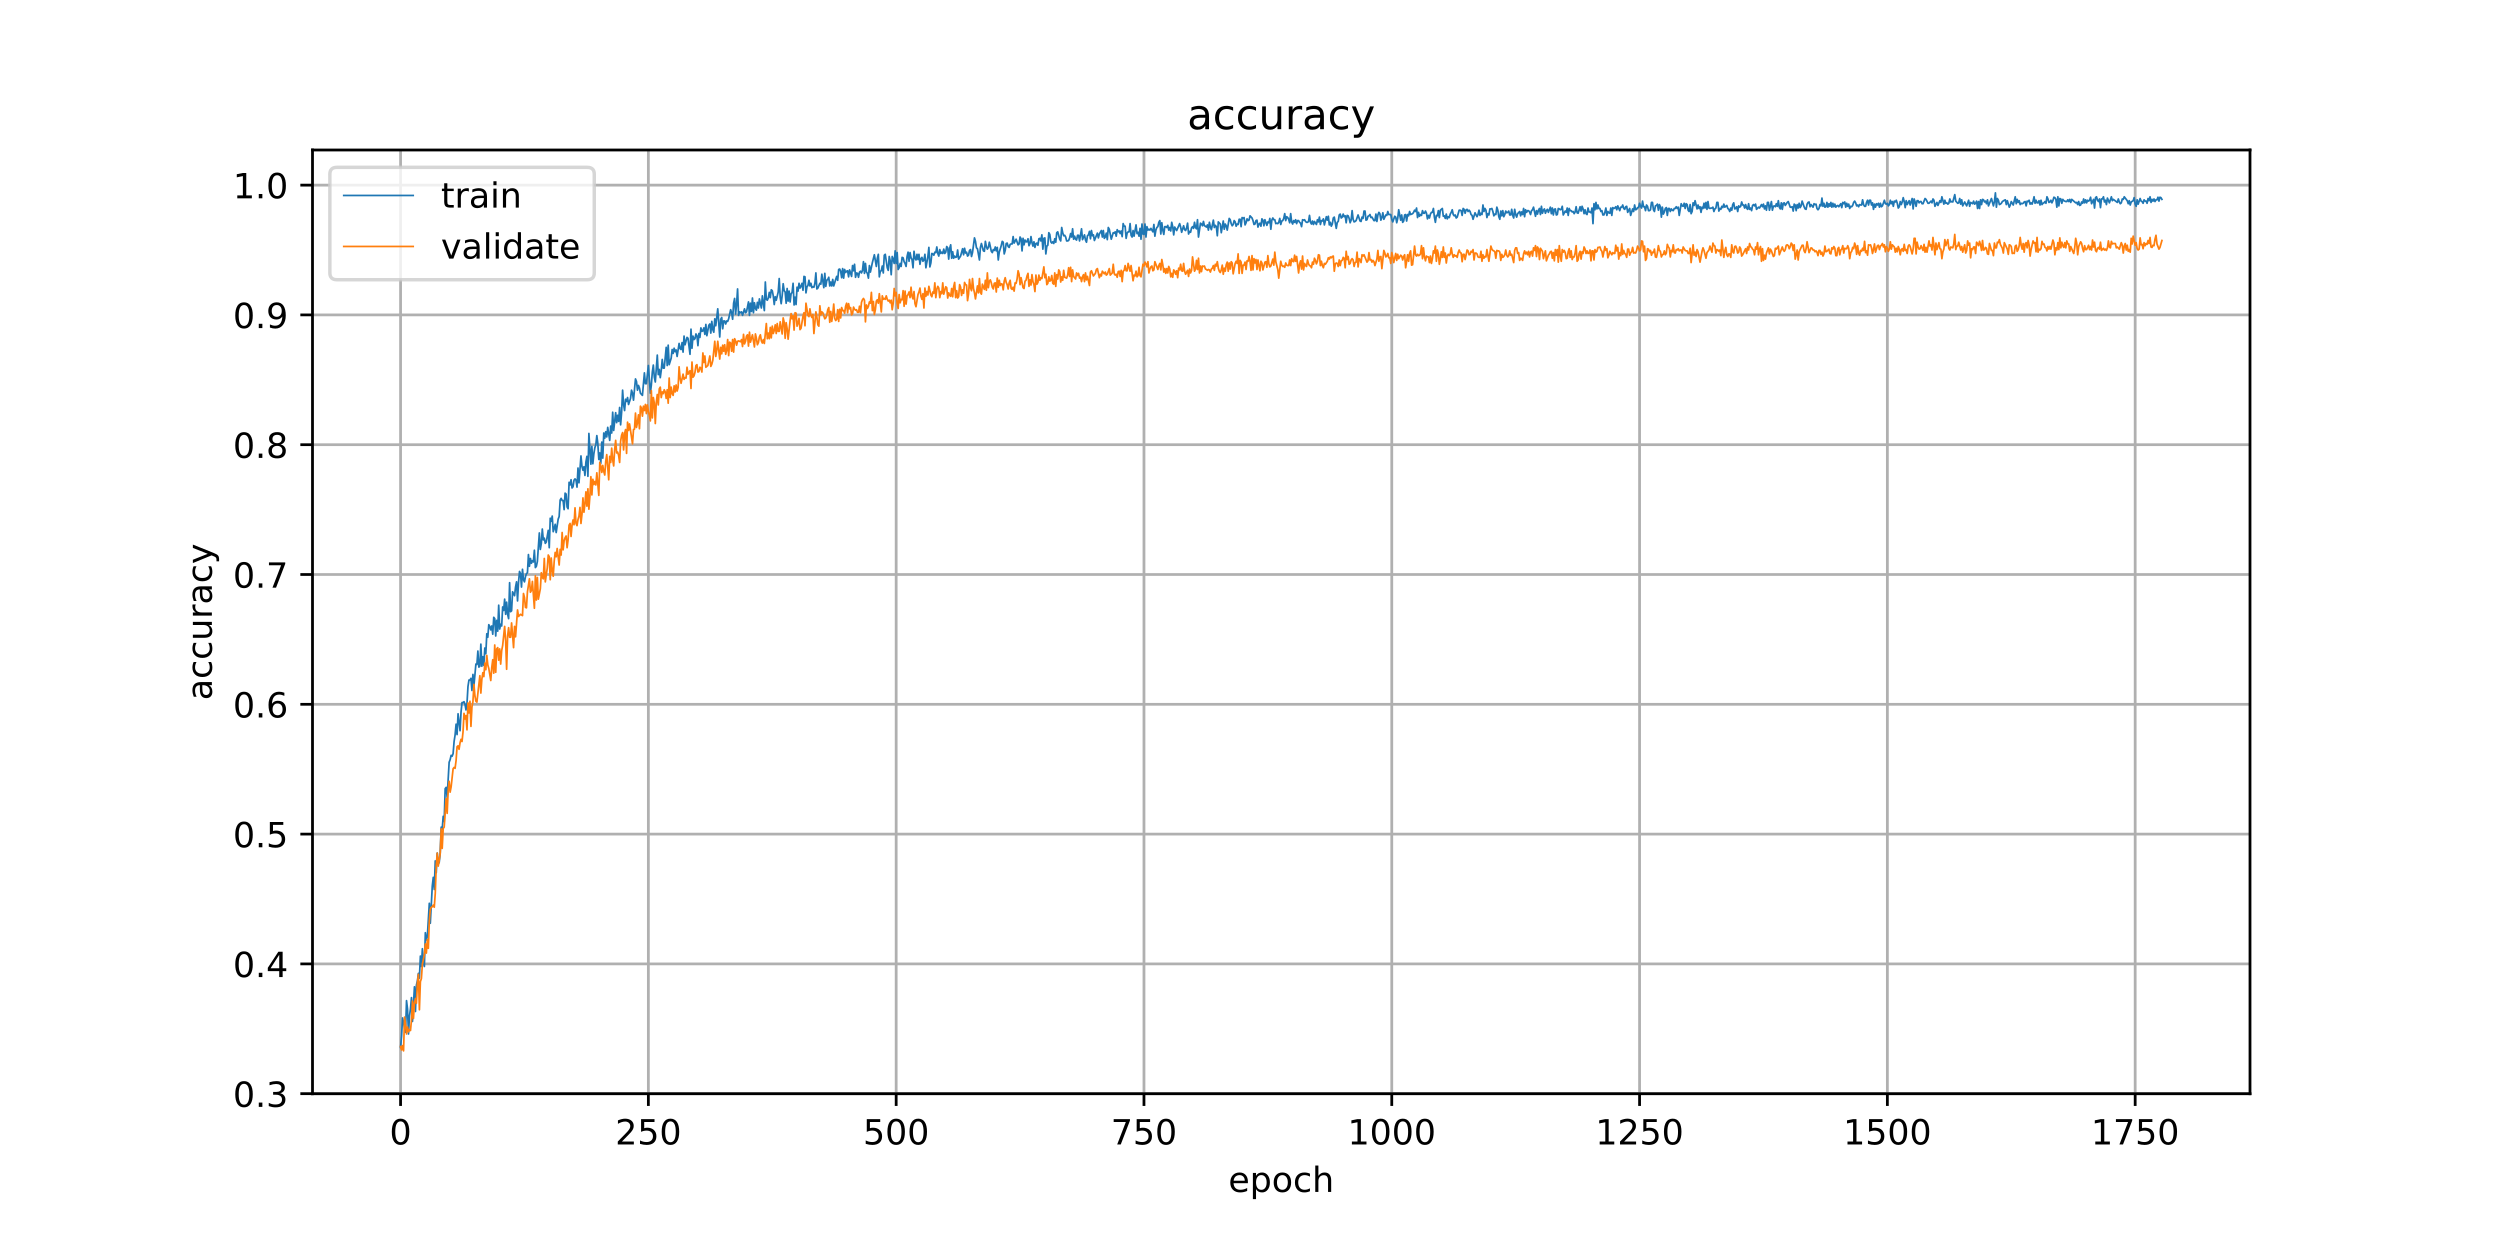 <?xml version="1.0" encoding="utf-8" standalone="no"?>
<!DOCTYPE svg PUBLIC "-//W3C//DTD SVG 1.1//EN"
  "http://www.w3.org/Graphics/SVG/1.1/DTD/svg11.dtd">
<!-- Created with matplotlib (https://matplotlib.org/) -->
<svg height="360pt" version="1.1" viewBox="0 0 720 360" width="720pt" xmlns="http://www.w3.org/2000/svg" xmlns:xlink="http://www.w3.org/1999/xlink">
 <defs>
  <style type="text/css">
*{stroke-linecap:butt;stroke-linejoin:round;}
  </style>
 </defs>
 <g id="figure_1">
  <g id="patch_1">
   <path d="M 0 360 
L 720 360 
L 720 0 
L 0 0 
z
" style="fill:#ffffff;"/>
  </g>
  <g id="axes_1">
   <g id="patch_2">
    <path d="M 90 315 
L 648 315 
L 648 43.2 
L 90 43.2 
z
" style="fill:#ffffff;"/>
   </g>
   <g id="matplotlib.axis_1">
    <g id="xtick_1">
     <g id="line2d_1">
      <path clip-path="url(#p283217cfa4)" d="M 115.364 315 
L 115.364 43.2 
" style="fill:none;stroke:#b0b0b0;stroke-linecap:square;stroke-width:0.8;"/>
     </g>
     <g id="line2d_2">
      <defs>
       <path d="M 0 0 
L 0 3.5 
" id="m054c674b3a" style="stroke:#000000;stroke-width:0.8;"/>
      </defs>
      <g>
       <use style="stroke:#000000;stroke-width:0.8;" x="115.364" xlink:href="#m054c674b3a" y="315"/>
      </g>
     </g>
     <g id="text_1">
      <!-- 0 -->
      <defs>
       <path d="M 31.781 66.406 
Q 24.172 66.406 20.328 58.906 
Q 16.5 51.422 16.5 36.375 
Q 16.5 21.391 20.328 13.891 
Q 24.172 6.391 31.781 6.391 
Q 39.453 6.391 43.281 13.891 
Q 47.125 21.391 47.125 36.375 
Q 47.125 51.422 43.281 58.906 
Q 39.453 66.406 31.781 66.406 
z
M 31.781 74.219 
Q 44.047 74.219 50.516 64.516 
Q 56.984 54.828 56.984 36.375 
Q 56.984 17.969 50.516 8.266 
Q 44.047 -1.422 31.781 -1.422 
Q 19.531 -1.422 13.062 8.266 
Q 6.594 17.969 6.594 36.375 
Q 6.594 54.828 13.062 64.516 
Q 19.531 74.219 31.781 74.219 
z
" id="DejaVuSans-48"/>
      </defs>
      <g transform="translate(112.182 329.598)scale(0.1 -0.1)">
       <use xlink:href="#DejaVuSans-48"/>
      </g>
     </g>
    </g>
    <g id="xtick_2">
     <g id="line2d_3">
      <path clip-path="url(#p283217cfa4)" d="M 186.73 315 
L 186.73 43.2 
" style="fill:none;stroke:#b0b0b0;stroke-linecap:square;stroke-width:0.8;"/>
     </g>
     <g id="line2d_4">
      <g>
       <use style="stroke:#000000;stroke-width:0.8;" x="186.73" xlink:href="#m054c674b3a" y="315"/>
      </g>
     </g>
     <g id="text_2">
      <!-- 250 -->
      <defs>
       <path d="M 19.188 8.297 
L 53.609 8.297 
L 53.609 0 
L 7.328 0 
L 7.328 8.297 
Q 12.938 14.109 22.625 23.891 
Q 32.328 33.688 34.812 36.531 
Q 39.547 41.844 41.422 45.531 
Q 43.312 49.219 43.312 52.781 
Q 43.312 58.594 39.234 62.25 
Q 35.156 65.922 28.609 65.922 
Q 23.969 65.922 18.812 64.312 
Q 13.672 62.703 7.812 59.422 
L 7.812 69.391 
Q 13.766 71.781 18.938 73 
Q 24.125 74.219 28.422 74.219 
Q 39.75 74.219 46.484 68.547 
Q 53.219 62.891 53.219 53.422 
Q 53.219 48.922 51.531 44.891 
Q 49.859 40.875 45.406 35.406 
Q 44.188 33.984 37.641 27.219 
Q 31.109 20.453 19.188 8.297 
z
" id="DejaVuSans-50"/>
       <path d="M 10.797 72.906 
L 49.516 72.906 
L 49.516 64.594 
L 19.828 64.594 
L 19.828 46.734 
Q 21.969 47.469 24.109 47.828 
Q 26.266 48.188 28.422 48.188 
Q 40.625 48.188 47.75 41.5 
Q 54.891 34.812 54.891 23.391 
Q 54.891 11.625 47.562 5.094 
Q 40.234 -1.422 26.906 -1.422 
Q 22.312 -1.422 17.547 -0.641 
Q 12.797 0.141 7.719 1.703 
L 7.719 11.625 
Q 12.109 9.234 16.797 8.062 
Q 21.484 6.891 26.703 6.891 
Q 35.156 6.891 40.078 11.328 
Q 45.016 15.766 45.016 23.391 
Q 45.016 31 40.078 35.438 
Q 35.156 39.891 26.703 39.891 
Q 22.75 39.891 18.812 39.016 
Q 14.891 38.141 10.797 36.281 
z
" id="DejaVuSans-53"/>
      </defs>
      <g transform="translate(177.186 329.598)scale(0.1 -0.1)">
       <use xlink:href="#DejaVuSans-50"/>
       <use x="63.623" xlink:href="#DejaVuSans-53"/>
       <use x="127.246" xlink:href="#DejaVuSans-48"/>
      </g>
     </g>
    </g>
    <g id="xtick_3">
     <g id="line2d_5">
      <path clip-path="url(#p283217cfa4)" d="M 258.097 315 
L 258.097 43.2 
" style="fill:none;stroke:#b0b0b0;stroke-linecap:square;stroke-width:0.8;"/>
     </g>
     <g id="line2d_6">
      <g>
       <use style="stroke:#000000;stroke-width:0.8;" x="258.097" xlink:href="#m054c674b3a" y="315"/>
      </g>
     </g>
     <g id="text_3">
      <!-- 500 -->
      <g transform="translate(248.553 329.598)scale(0.1 -0.1)">
       <use xlink:href="#DejaVuSans-53"/>
       <use x="63.623" xlink:href="#DejaVuSans-48"/>
       <use x="127.246" xlink:href="#DejaVuSans-48"/>
      </g>
     </g>
    </g>
    <g id="xtick_4">
     <g id="line2d_7">
      <path clip-path="url(#p283217cfa4)" d="M 329.463 315 
L 329.463 43.2 
" style="fill:none;stroke:#b0b0b0;stroke-linecap:square;stroke-width:0.8;"/>
     </g>
     <g id="line2d_8">
      <g>
       <use style="stroke:#000000;stroke-width:0.8;" x="329.463" xlink:href="#m054c674b3a" y="315"/>
      </g>
     </g>
     <g id="text_4">
      <!-- 750 -->
      <defs>
       <path d="M 8.203 72.906 
L 55.078 72.906 
L 55.078 68.703 
L 28.609 0 
L 18.312 0 
L 43.219 64.594 
L 8.203 64.594 
z
" id="DejaVuSans-55"/>
      </defs>
      <g transform="translate(319.919 329.598)scale(0.1 -0.1)">
       <use xlink:href="#DejaVuSans-55"/>
       <use x="63.623" xlink:href="#DejaVuSans-53"/>
       <use x="127.246" xlink:href="#DejaVuSans-48"/>
      </g>
     </g>
    </g>
    <g id="xtick_5">
     <g id="line2d_9">
      <path clip-path="url(#p283217cfa4)" d="M 400.829 315 
L 400.829 43.2 
" style="fill:none;stroke:#b0b0b0;stroke-linecap:square;stroke-width:0.8;"/>
     </g>
     <g id="line2d_10">
      <g>
       <use style="stroke:#000000;stroke-width:0.8;" x="400.829" xlink:href="#m054c674b3a" y="315"/>
      </g>
     </g>
     <g id="text_5">
      <!-- 1000 -->
      <defs>
       <path d="M 12.406 8.297 
L 28.516 8.297 
L 28.516 63.922 
L 10.984 60.406 
L 10.984 69.391 
L 28.422 72.906 
L 38.281 72.906 
L 38.281 8.297 
L 54.391 8.297 
L 54.391 0 
L 12.406 0 
z
" id="DejaVuSans-49"/>
      </defs>
      <g transform="translate(388.104 329.598)scale(0.1 -0.1)">
       <use xlink:href="#DejaVuSans-49"/>
       <use x="63.623" xlink:href="#DejaVuSans-48"/>
       <use x="127.246" xlink:href="#DejaVuSans-48"/>
       <use x="190.869" xlink:href="#DejaVuSans-48"/>
      </g>
     </g>
    </g>
    <g id="xtick_6">
     <g id="line2d_11">
      <path clip-path="url(#p283217cfa4)" d="M 472.196 315 
L 472.196 43.2 
" style="fill:none;stroke:#b0b0b0;stroke-linecap:square;stroke-width:0.8;"/>
     </g>
     <g id="line2d_12">
      <g>
       <use style="stroke:#000000;stroke-width:0.8;" x="472.196" xlink:href="#m054c674b3a" y="315"/>
      </g>
     </g>
     <g id="text_6">
      <!-- 1250 -->
      <g transform="translate(459.471 329.598)scale(0.1 -0.1)">
       <use xlink:href="#DejaVuSans-49"/>
       <use x="63.623" xlink:href="#DejaVuSans-50"/>
       <use x="127.246" xlink:href="#DejaVuSans-53"/>
       <use x="190.869" xlink:href="#DejaVuSans-48"/>
      </g>
     </g>
    </g>
    <g id="xtick_7">
     <g id="line2d_13">
      <path clip-path="url(#p283217cfa4)" d="M 543.562 315 
L 543.562 43.2 
" style="fill:none;stroke:#b0b0b0;stroke-linecap:square;stroke-width:0.8;"/>
     </g>
     <g id="line2d_14">
      <g>
       <use style="stroke:#000000;stroke-width:0.8;" x="543.562" xlink:href="#m054c674b3a" y="315"/>
      </g>
     </g>
     <g id="text_7">
      <!-- 1500 -->
      <g transform="translate(530.837 329.598)scale(0.1 -0.1)">
       <use xlink:href="#DejaVuSans-49"/>
       <use x="63.623" xlink:href="#DejaVuSans-53"/>
       <use x="127.246" xlink:href="#DejaVuSans-48"/>
       <use x="190.869" xlink:href="#DejaVuSans-48"/>
      </g>
     </g>
    </g>
    <g id="xtick_8">
     <g id="line2d_15">
      <path clip-path="url(#p283217cfa4)" d="M 614.929 315 
L 614.929 43.2 
" style="fill:none;stroke:#b0b0b0;stroke-linecap:square;stroke-width:0.8;"/>
     </g>
     <g id="line2d_16">
      <g>
       <use style="stroke:#000000;stroke-width:0.8;" x="614.929" xlink:href="#m054c674b3a" y="315"/>
      </g>
     </g>
     <g id="text_8">
      <!-- 1750 -->
      <g transform="translate(602.204 329.598)scale(0.1 -0.1)">
       <use xlink:href="#DejaVuSans-49"/>
       <use x="63.623" xlink:href="#DejaVuSans-55"/>
       <use x="127.246" xlink:href="#DejaVuSans-53"/>
       <use x="190.869" xlink:href="#DejaVuSans-48"/>
      </g>
     </g>
    </g>
    <g id="text_9">
     <!-- epoch -->
     <defs>
      <path d="M 56.203 29.594 
L 56.203 25.203 
L 14.891 25.203 
Q 15.484 15.922 20.484 11.062 
Q 25.484 6.203 34.422 6.203 
Q 39.594 6.203 44.453 7.469 
Q 49.312 8.734 54.109 11.281 
L 54.109 2.781 
Q 49.266 0.734 44.188 -0.344 
Q 39.109 -1.422 33.891 -1.422 
Q 20.797 -1.422 13.156 6.188 
Q 5.516 13.812 5.516 26.812 
Q 5.516 40.234 12.766 48.109 
Q 20.016 56 32.328 56 
Q 43.359 56 49.781 48.891 
Q 56.203 41.797 56.203 29.594 
z
M 47.219 32.234 
Q 47.125 39.594 43.094 43.984 
Q 39.062 48.391 32.422 48.391 
Q 24.906 48.391 20.391 44.141 
Q 15.875 39.891 15.188 32.172 
z
" id="DejaVuSans-101"/>
      <path d="M 18.109 8.203 
L 18.109 -20.797 
L 9.078 -20.797 
L 9.078 54.688 
L 18.109 54.688 
L 18.109 46.391 
Q 20.953 51.266 25.266 53.625 
Q 29.594 56 35.594 56 
Q 45.562 56 51.781 48.094 
Q 58.016 40.188 58.016 27.297 
Q 58.016 14.406 51.781 6.484 
Q 45.562 -1.422 35.594 -1.422 
Q 29.594 -1.422 25.266 0.953 
Q 20.953 3.328 18.109 8.203 
z
M 48.688 27.297 
Q 48.688 37.203 44.609 42.844 
Q 40.531 48.484 33.406 48.484 
Q 26.266 48.484 22.188 42.844 
Q 18.109 37.203 18.109 27.297 
Q 18.109 17.391 22.188 11.75 
Q 26.266 6.109 33.406 6.109 
Q 40.531 6.109 44.609 11.75 
Q 48.688 17.391 48.688 27.297 
z
" id="DejaVuSans-112"/>
      <path d="M 30.609 48.391 
Q 23.391 48.391 19.188 42.75 
Q 14.984 37.109 14.984 27.297 
Q 14.984 17.484 19.156 11.844 
Q 23.344 6.203 30.609 6.203 
Q 37.797 6.203 41.984 11.859 
Q 46.188 17.531 46.188 27.297 
Q 46.188 37.016 41.984 42.703 
Q 37.797 48.391 30.609 48.391 
z
M 30.609 56 
Q 42.328 56 49.016 48.375 
Q 55.719 40.766 55.719 27.297 
Q 55.719 13.875 49.016 6.219 
Q 42.328 -1.422 30.609 -1.422 
Q 18.844 -1.422 12.172 6.219 
Q 5.516 13.875 5.516 27.297 
Q 5.516 40.766 12.172 48.375 
Q 18.844 56 30.609 56 
z
" id="DejaVuSans-111"/>
      <path d="M 48.781 52.594 
L 48.781 44.188 
Q 44.969 46.297 41.141 47.344 
Q 37.312 48.391 33.406 48.391 
Q 24.656 48.391 19.812 42.844 
Q 14.984 37.312 14.984 27.297 
Q 14.984 17.281 19.812 11.734 
Q 24.656 6.203 33.406 6.203 
Q 37.312 6.203 41.141 7.25 
Q 44.969 8.297 48.781 10.406 
L 48.781 2.094 
Q 45.016 0.344 40.984 -0.531 
Q 36.969 -1.422 32.422 -1.422 
Q 20.062 -1.422 12.781 6.344 
Q 5.516 14.109 5.516 27.297 
Q 5.516 40.672 12.859 48.328 
Q 20.219 56 33.016 56 
Q 37.156 56 41.109 55.141 
Q 45.062 54.297 48.781 52.594 
z
" id="DejaVuSans-99"/>
      <path d="M 54.891 33.016 
L 54.891 0 
L 45.906 0 
L 45.906 32.719 
Q 45.906 40.484 42.875 44.328 
Q 39.844 48.188 33.797 48.188 
Q 26.516 48.188 22.312 43.547 
Q 18.109 38.922 18.109 30.906 
L 18.109 0 
L 9.078 0 
L 9.078 75.984 
L 18.109 75.984 
L 18.109 46.188 
Q 21.344 51.125 25.703 53.562 
Q 30.078 56 35.797 56 
Q 45.219 56 50.047 50.172 
Q 54.891 44.344 54.891 33.016 
z
" id="DejaVuSans-104"/>
     </defs>
     <g transform="translate(353.772 343.277)scale(0.1 -0.1)">
      <use xlink:href="#DejaVuSans-101"/>
      <use x="61.523" xlink:href="#DejaVuSans-112"/>
      <use x="125" xlink:href="#DejaVuSans-111"/>
      <use x="186.182" xlink:href="#DejaVuSans-99"/>
      <use x="241.162" xlink:href="#DejaVuSans-104"/>
     </g>
    </g>
   </g>
   <g id="matplotlib.axis_2">
    <g id="ytick_1">
     <g id="line2d_17">
      <path clip-path="url(#p283217cfa4)" d="M 90 314.981 
L 648 314.981 
" style="fill:none;stroke:#b0b0b0;stroke-linecap:square;stroke-width:0.8;"/>
     </g>
     <g id="line2d_18">
      <defs>
       <path d="M 0 0 
L -3.5 0 
" id="mdc6e968849" style="stroke:#000000;stroke-width:0.8;"/>
      </defs>
      <g>
       <use style="stroke:#000000;stroke-width:0.8;" x="90" xlink:href="#mdc6e968849" y="314.981"/>
      </g>
     </g>
     <g id="text_10">
      <!-- 0.3 -->
      <defs>
       <path d="M 10.688 12.406 
L 21 12.406 
L 21 0 
L 10.688 0 
z
" id="DejaVuSans-46"/>
       <path d="M 40.578 39.312 
Q 47.656 37.797 51.625 33 
Q 55.609 28.219 55.609 21.188 
Q 55.609 10.406 48.188 4.484 
Q 40.766 -1.422 27.094 -1.422 
Q 22.516 -1.422 17.656 -0.516 
Q 12.797 0.391 7.625 2.203 
L 7.625 11.719 
Q 11.719 9.328 16.594 8.109 
Q 21.484 6.891 26.812 6.891 
Q 36.078 6.891 40.938 10.547 
Q 45.797 14.203 45.797 21.188 
Q 45.797 27.641 41.281 31.266 
Q 36.766 34.906 28.719 34.906 
L 20.219 34.906 
L 20.219 43.016 
L 29.109 43.016 
Q 36.375 43.016 40.234 45.922 
Q 44.094 48.828 44.094 54.297 
Q 44.094 59.906 40.109 62.906 
Q 36.141 65.922 28.719 65.922 
Q 24.656 65.922 20.016 65.031 
Q 15.375 64.156 9.812 62.312 
L 9.812 71.094 
Q 15.438 72.656 20.344 73.438 
Q 25.25 74.219 29.594 74.219 
Q 40.828 74.219 47.359 69.109 
Q 53.906 64.016 53.906 55.328 
Q 53.906 49.266 50.438 45.094 
Q 46.969 40.922 40.578 39.312 
z
" id="DejaVuSans-51"/>
      </defs>
      <g transform="translate(67.097 318.781)scale(0.1 -0.1)">
       <use xlink:href="#DejaVuSans-48"/>
       <use x="63.623" xlink:href="#DejaVuSans-46"/>
       <use x="95.41" xlink:href="#DejaVuSans-51"/>
      </g>
     </g>
    </g>
    <g id="ytick_2">
     <g id="line2d_19">
      <path clip-path="url(#p283217cfa4)" d="M 90 277.6 
L 648 277.6 
" style="fill:none;stroke:#b0b0b0;stroke-linecap:square;stroke-width:0.8;"/>
     </g>
     <g id="line2d_20">
      <g>
       <use style="stroke:#000000;stroke-width:0.8;" x="90" xlink:href="#mdc6e968849" y="277.6"/>
      </g>
     </g>
     <g id="text_11">
      <!-- 0.4 -->
      <defs>
       <path d="M 37.797 64.312 
L 12.891 25.391 
L 37.797 25.391 
z
M 35.203 72.906 
L 47.609 72.906 
L 47.609 25.391 
L 58.016 25.391 
L 58.016 17.188 
L 47.609 17.188 
L 47.609 0 
L 37.797 0 
L 37.797 17.188 
L 4.891 17.188 
L 4.891 26.703 
z
" id="DejaVuSans-52"/>
      </defs>
      <g transform="translate(67.097 281.399)scale(0.1 -0.1)">
       <use xlink:href="#DejaVuSans-48"/>
       <use x="63.623" xlink:href="#DejaVuSans-46"/>
       <use x="95.41" xlink:href="#DejaVuSans-52"/>
      </g>
     </g>
    </g>
    <g id="ytick_3">
     <g id="line2d_21">
      <path clip-path="url(#p283217cfa4)" d="M 90 240.219 
L 648 240.219 
" style="fill:none;stroke:#b0b0b0;stroke-linecap:square;stroke-width:0.8;"/>
     </g>
     <g id="line2d_22">
      <g>
       <use style="stroke:#000000;stroke-width:0.8;" x="90" xlink:href="#mdc6e968849" y="240.219"/>
      </g>
     </g>
     <g id="text_12">
      <!-- 0.5 -->
      <g transform="translate(67.097 244.018)scale(0.1 -0.1)">
       <use xlink:href="#DejaVuSans-48"/>
       <use x="63.623" xlink:href="#DejaVuSans-46"/>
       <use x="95.41" xlink:href="#DejaVuSans-53"/>
      </g>
     </g>
    </g>
    <g id="ytick_4">
     <g id="line2d_23">
      <path clip-path="url(#p283217cfa4)" d="M 90 202.837 
L 648 202.837 
" style="fill:none;stroke:#b0b0b0;stroke-linecap:square;stroke-width:0.8;"/>
     </g>
     <g id="line2d_24">
      <g>
       <use style="stroke:#000000;stroke-width:0.8;" x="90" xlink:href="#mdc6e968849" y="202.837"/>
      </g>
     </g>
     <g id="text_13">
      <!-- 0.6 -->
      <defs>
       <path d="M 33.016 40.375 
Q 26.375 40.375 22.484 35.828 
Q 18.609 31.297 18.609 23.391 
Q 18.609 15.531 22.484 10.953 
Q 26.375 6.391 33.016 6.391 
Q 39.656 6.391 43.531 10.953 
Q 47.406 15.531 47.406 23.391 
Q 47.406 31.297 43.531 35.828 
Q 39.656 40.375 33.016 40.375 
z
M 52.594 71.297 
L 52.594 62.312 
Q 48.875 64.062 45.094 64.984 
Q 41.312 65.922 37.594 65.922 
Q 27.828 65.922 22.672 59.328 
Q 17.531 52.734 16.797 39.406 
Q 19.672 43.656 24.016 45.922 
Q 28.375 48.188 33.594 48.188 
Q 44.578 48.188 50.953 41.516 
Q 57.328 34.859 57.328 23.391 
Q 57.328 12.156 50.688 5.359 
Q 44.047 -1.422 33.016 -1.422 
Q 20.359 -1.422 13.672 8.266 
Q 6.984 17.969 6.984 36.375 
Q 6.984 53.656 15.188 63.938 
Q 23.391 74.219 37.203 74.219 
Q 40.922 74.219 44.703 73.484 
Q 48.484 72.75 52.594 71.297 
z
" id="DejaVuSans-54"/>
      </defs>
      <g transform="translate(67.097 206.636)scale(0.1 -0.1)">
       <use xlink:href="#DejaVuSans-48"/>
       <use x="63.623" xlink:href="#DejaVuSans-46"/>
       <use x="95.41" xlink:href="#DejaVuSans-54"/>
      </g>
     </g>
    </g>
    <g id="ytick_5">
     <g id="line2d_25">
      <path clip-path="url(#p283217cfa4)" d="M 90 165.456 
L 648 165.456 
" style="fill:none;stroke:#b0b0b0;stroke-linecap:square;stroke-width:0.8;"/>
     </g>
     <g id="line2d_26">
      <g>
       <use style="stroke:#000000;stroke-width:0.8;" x="90" xlink:href="#mdc6e968849" y="165.456"/>
      </g>
     </g>
     <g id="text_14">
      <!-- 0.7 -->
      <g transform="translate(67.097 169.255)scale(0.1 -0.1)">
       <use xlink:href="#DejaVuSans-48"/>
       <use x="63.623" xlink:href="#DejaVuSans-46"/>
       <use x="95.41" xlink:href="#DejaVuSans-55"/>
      </g>
     </g>
    </g>
    <g id="ytick_6">
     <g id="line2d_27">
      <path clip-path="url(#p283217cfa4)" d="M 90 128.074 
L 648 128.074 
" style="fill:none;stroke:#b0b0b0;stroke-linecap:square;stroke-width:0.8;"/>
     </g>
     <g id="line2d_28">
      <g>
       <use style="stroke:#000000;stroke-width:0.8;" x="90" xlink:href="#mdc6e968849" y="128.074"/>
      </g>
     </g>
     <g id="text_15">
      <!-- 0.8 -->
      <defs>
       <path d="M 31.781 34.625 
Q 24.75 34.625 20.719 30.859 
Q 16.703 27.094 16.703 20.516 
Q 16.703 13.922 20.719 10.156 
Q 24.75 6.391 31.781 6.391 
Q 38.812 6.391 42.859 10.172 
Q 46.922 13.969 46.922 20.516 
Q 46.922 27.094 42.891 30.859 
Q 38.875 34.625 31.781 34.625 
z
M 21.922 38.812 
Q 15.578 40.375 12.031 44.719 
Q 8.5 49.078 8.5 55.328 
Q 8.5 64.062 14.719 69.141 
Q 20.953 74.219 31.781 74.219 
Q 42.672 74.219 48.875 69.141 
Q 55.078 64.062 55.078 55.328 
Q 55.078 49.078 51.531 44.719 
Q 48 40.375 41.703 38.812 
Q 48.828 37.156 52.797 32.312 
Q 56.781 27.484 56.781 20.516 
Q 56.781 9.906 50.312 4.234 
Q 43.844 -1.422 31.781 -1.422 
Q 19.734 -1.422 13.25 4.234 
Q 6.781 9.906 6.781 20.516 
Q 6.781 27.484 10.781 32.312 
Q 14.797 37.156 21.922 38.812 
z
M 18.312 54.391 
Q 18.312 48.734 21.844 45.562 
Q 25.391 42.391 31.781 42.391 
Q 38.141 42.391 41.719 45.562 
Q 45.312 48.734 45.312 54.391 
Q 45.312 60.062 41.719 63.234 
Q 38.141 66.406 31.781 66.406 
Q 25.391 66.406 21.844 63.234 
Q 18.312 60.062 18.312 54.391 
z
" id="DejaVuSans-56"/>
      </defs>
      <g transform="translate(67.097 131.874)scale(0.1 -0.1)">
       <use xlink:href="#DejaVuSans-48"/>
       <use x="63.623" xlink:href="#DejaVuSans-46"/>
       <use x="95.41" xlink:href="#DejaVuSans-56"/>
      </g>
     </g>
    </g>
    <g id="ytick_7">
     <g id="line2d_29">
      <path clip-path="url(#p283217cfa4)" d="M 90 90.693 
L 648 90.693 
" style="fill:none;stroke:#b0b0b0;stroke-linecap:square;stroke-width:0.8;"/>
     </g>
     <g id="line2d_30">
      <g>
       <use style="stroke:#000000;stroke-width:0.8;" x="90" xlink:href="#mdc6e968849" y="90.693"/>
      </g>
     </g>
     <g id="text_16">
      <!-- 0.9 -->
      <defs>
       <path d="M 10.984 1.516 
L 10.984 10.5 
Q 14.703 8.734 18.5 7.812 
Q 22.312 6.891 25.984 6.891 
Q 35.75 6.891 40.891 13.453 
Q 46.047 20.016 46.781 33.406 
Q 43.953 29.203 39.594 26.953 
Q 35.25 24.703 29.984 24.703 
Q 19.047 24.703 12.672 31.312 
Q 6.297 37.938 6.297 49.422 
Q 6.297 60.641 12.938 67.422 
Q 19.578 74.219 30.609 74.219 
Q 43.266 74.219 49.922 64.516 
Q 56.594 54.828 56.594 36.375 
Q 56.594 19.141 48.406 8.859 
Q 40.234 -1.422 26.422 -1.422 
Q 22.703 -1.422 18.891 -0.688 
Q 15.094 0.047 10.984 1.516 
z
M 30.609 32.422 
Q 37.25 32.422 41.125 36.953 
Q 45.016 41.5 45.016 49.422 
Q 45.016 57.281 41.125 61.844 
Q 37.25 66.406 30.609 66.406 
Q 23.969 66.406 20.094 61.844 
Q 16.219 57.281 16.219 49.422 
Q 16.219 41.5 20.094 36.953 
Q 23.969 32.422 30.609 32.422 
z
" id="DejaVuSans-57"/>
      </defs>
      <g transform="translate(67.097 94.492)scale(0.1 -0.1)">
       <use xlink:href="#DejaVuSans-48"/>
       <use x="63.623" xlink:href="#DejaVuSans-46"/>
       <use x="95.41" xlink:href="#DejaVuSans-57"/>
      </g>
     </g>
    </g>
    <g id="ytick_8">
     <g id="line2d_31">
      <path clip-path="url(#p283217cfa4)" d="M 90 53.312 
L 648 53.312 
" style="fill:none;stroke:#b0b0b0;stroke-linecap:square;stroke-width:0.8;"/>
     </g>
     <g id="line2d_32">
      <g>
       <use style="stroke:#000000;stroke-width:0.8;" x="90" xlink:href="#mdc6e968849" y="53.312"/>
      </g>
     </g>
     <g id="text_17">
      <!-- 1.0 -->
      <g transform="translate(67.097 57.111)scale(0.1 -0.1)">
       <use xlink:href="#DejaVuSans-49"/>
       <use x="63.623" xlink:href="#DejaVuSans-46"/>
       <use x="95.41" xlink:href="#DejaVuSans-48"/>
      </g>
     </g>
    </g>
    <g id="text_18">
     <!-- accuracy -->
     <defs>
      <path d="M 34.281 27.484 
Q 23.391 27.484 19.188 25 
Q 14.984 22.516 14.984 16.5 
Q 14.984 11.719 18.141 8.906 
Q 21.297 6.109 26.703 6.109 
Q 34.188 6.109 38.703 11.406 
Q 43.219 16.703 43.219 25.484 
L 43.219 27.484 
z
M 52.203 31.203 
L 52.203 0 
L 43.219 0 
L 43.219 8.297 
Q 40.141 3.328 35.547 0.953 
Q 30.953 -1.422 24.312 -1.422 
Q 15.922 -1.422 10.953 3.297 
Q 6 8.016 6 15.922 
Q 6 25.141 12.172 29.828 
Q 18.359 34.516 30.609 34.516 
L 43.219 34.516 
L 43.219 35.406 
Q 43.219 41.609 39.141 45 
Q 35.062 48.391 27.688 48.391 
Q 23 48.391 18.547 47.266 
Q 14.109 46.141 10.016 43.891 
L 10.016 52.203 
Q 14.938 54.109 19.578 55.047 
Q 24.219 56 28.609 56 
Q 40.484 56 46.344 49.844 
Q 52.203 43.703 52.203 31.203 
z
" id="DejaVuSans-97"/>
      <path d="M 8.5 21.578 
L 8.5 54.688 
L 17.484 54.688 
L 17.484 21.922 
Q 17.484 14.156 20.5 10.266 
Q 23.531 6.391 29.594 6.391 
Q 36.859 6.391 41.078 11.031 
Q 45.312 15.672 45.312 23.688 
L 45.312 54.688 
L 54.297 54.688 
L 54.297 0 
L 45.312 0 
L 45.312 8.406 
Q 42.047 3.422 37.719 1 
Q 33.406 -1.422 27.688 -1.422 
Q 18.266 -1.422 13.375 4.438 
Q 8.5 10.297 8.5 21.578 
z
M 31.109 56 
z
" id="DejaVuSans-117"/>
      <path d="M 41.109 46.297 
Q 39.594 47.172 37.812 47.578 
Q 36.031 48 33.891 48 
Q 26.266 48 22.188 43.047 
Q 18.109 38.094 18.109 28.812 
L 18.109 0 
L 9.078 0 
L 9.078 54.688 
L 18.109 54.688 
L 18.109 46.188 
Q 20.953 51.172 25.484 53.578 
Q 30.031 56 36.531 56 
Q 37.453 56 38.578 55.875 
Q 39.703 55.766 41.062 55.516 
z
" id="DejaVuSans-114"/>
      <path d="M 32.172 -5.078 
Q 28.375 -14.844 24.75 -17.812 
Q 21.141 -20.797 15.094 -20.797 
L 7.906 -20.797 
L 7.906 -13.281 
L 13.188 -13.281 
Q 16.891 -13.281 18.938 -11.516 
Q 21 -9.766 23.484 -3.219 
L 25.094 0.875 
L 2.984 54.688 
L 12.5 54.688 
L 29.594 11.922 
L 46.688 54.688 
L 56.203 54.688 
z
" id="DejaVuSans-121"/>
     </defs>
     <g transform="translate(61.017 201.659)rotate(-90)scale(0.1 -0.1)">
      <use xlink:href="#DejaVuSans-97"/>
      <use x="61.279" xlink:href="#DejaVuSans-99"/>
      <use x="116.26" xlink:href="#DejaVuSans-99"/>
      <use x="171.24" xlink:href="#DejaVuSans-117"/>
      <use x="234.619" xlink:href="#DejaVuSans-114"/>
      <use x="275.732" xlink:href="#DejaVuSans-97"/>
      <use x="337.012" xlink:href="#DejaVuSans-99"/>
      <use x="391.992" xlink:href="#DejaVuSans-121"/>
     </g>
    </g>
   </g>
   <g id="line2d_33">
    <path clip-path="url(#p283217cfa4)" d="M 115.364 301.649 
L 115.649 298.409 
L 115.935 293.176 
L 116.791 297.287 
L 117.076 288.191 
L 117.362 290.559 
L 117.647 297.786 
L 117.933 292.552 
L 118.218 290.559 
L 118.504 287.319 
L 118.789 294.172 
L 119.36 284.204 
L 119.646 291.306 
L 119.931 283.706 
L 120.217 282.46 
L 120.502 280.341 
L 120.787 281.712 
L 121.073 275.357 
L 121.358 278.348 
L 121.644 273.239 
L 121.929 277.226 
L 122.215 278.348 
L 122.5 268.628 
L 122.786 270.747 
L 123.071 269.75 
L 123.642 260.155 
L 123.928 265.887 
L 124.499 255.171 
L 124.784 252.679 
L 125.069 256.168 
L 125.355 247.944 
L 125.64 251.308 
L 125.926 245.701 
L 126.211 248.816 
L 126.497 248.318 
L 126.782 245.577 
L 127.068 238.225 
L 127.353 238.848 
L 127.639 235.11 
L 127.924 236.605 
L 128.21 227.135 
L 128.495 226.761 
L 128.781 229.627 
L 129.351 219.534 
L 129.637 218.787 
L 129.922 217.541 
L 130.208 217.79 
L 130.493 217.042 
L 130.779 213.553 
L 131.064 211.684 
L 131.35 208.569 
L 131.635 211.559 
L 131.921 205.578 
L 132.492 210.438 
L 132.777 205.08 
L 133.063 202.339 
L 133.348 202.339 
L 133.633 202.09 
L 133.919 202.837 
L 134.204 204.457 
L 134.49 202.588 
L 134.775 197.728 
L 135.061 195.859 
L 135.346 195.859 
L 135.632 195.361 
L 135.917 198.85 
L 136.203 194.239 
L 136.488 197.479 
L 137.059 191.249 
L 137.345 191.374 
L 137.63 187.511 
L 137.915 192.121 
L 138.201 191.872 
L 138.486 185.517 
L 138.772 191.872 
L 139.057 189.131 
L 139.343 191.623 
L 139.628 186.639 
L 139.914 188.258 
L 140.199 182.527 
L 140.485 183.523 
L 140.77 179.91 
L 141.056 180.408 
L 141.341 181.405 
L 141.626 180.284 
L 141.912 182.651 
L 142.197 177.792 
L 142.483 178.165 
L 142.768 183.15 
L 143.054 178.664 
L 143.339 181.779 
L 143.625 174.303 
L 143.91 181.156 
L 144.196 179.785 
L 144.481 180.284 
L 144.767 174.801 
L 145.052 175.798 
L 145.338 172.558 
L 145.623 176.919 
L 145.908 173.43 
L 146.194 176.919 
L 146.479 178.165 
L 146.765 167.823 
L 147.05 176.172 
L 147.336 175.923 
L 147.621 170.44 
L 148.192 171.561 
L 148.478 169.069 
L 148.763 167.574 
L 149.049 173.057 
L 149.334 167.699 
L 149.62 164.584 
L 149.905 165.207 
L 150.19 169.069 
L 150.476 163.961 
L 150.761 166.951 
L 151.047 167.574 
L 151.332 166.079 
L 151.618 165.207 
L 151.903 164.957 
L 152.189 159.724 
L 152.474 163.088 
L 152.76 160.845 
L 153.045 162.216 
L 153.331 161.468 
L 153.616 161.842 
L 153.902 158.478 
L 154.187 163.462 
L 154.472 163.088 
L 154.758 161.718 
L 155.329 153.494 
L 155.614 158.229 
L 155.9 156.484 
L 156.185 152.372 
L 156.471 155.487 
L 156.756 154.989 
L 157.042 156.484 
L 157.327 156.11 
L 157.898 152.746 
L 158.184 157.73 
L 158.469 149.257 
L 158.754 150.129 
L 159.04 148.634 
L 159.325 153.12 
L 159.611 152.248 
L 159.896 151.002 
L 160.182 153.369 
L 160.753 149.506 
L 161.038 148.759 
L 161.324 144.024 
L 161.609 143.525 
L 161.895 144.148 
L 162.18 144.148 
L 162.465 146.765 
L 162.751 142.03 
L 163.036 142.279 
L 163.322 146.017 
L 163.607 146.516 
L 163.893 138.915 
L 164.178 139.663 
L 164.464 138.167 
L 164.749 140.535 
L 165.035 140.161 
L 165.32 138.292 
L 165.606 137.918 
L 165.891 138.292 
L 166.177 140.286 
L 166.462 134.803 
L 166.747 139.04 
L 167.318 131.314 
L 167.604 134.305 
L 167.889 135.426 
L 168.175 134.429 
L 168.46 136.921 
L 168.746 133.059 
L 169.031 131.439 
L 169.317 137.171 
L 169.602 124.835 
L 170.173 133.682 
L 170.459 128.573 
L 170.744 133.557 
L 171.029 130.691 
L 171.315 128.947 
L 171.6 128.074 
L 171.886 125.458 
L 172.171 127.701 
L 172.457 132.311 
L 172.742 130.442 
L 173.028 133.432 
L 173.313 127.327 
L 173.599 131.937 
L 173.884 124.71 
L 174.17 126.205 
L 174.455 124.336 
L 174.741 125.832 
L 175.026 123.09 
L 175.597 126.828 
L 175.882 122.716 
L 176.168 124.71 
L 176.453 118.729 
L 176.739 123.962 
L 177.31 118.854 
L 177.595 121.72 
L 177.881 119.601 
L 178.166 121.346 
L 178.452 117.358 
L 178.737 122.343 
L 179.023 118.729 
L 179.308 112.374 
L 179.593 116.486 
L 179.879 118.231 
L 180.164 114.991 
L 180.45 115.614 
L 180.735 114.493 
L 181.021 116.486 
L 181.592 114.742 
L 181.877 112.374 
L 182.163 113.246 
L 182.448 115.24 
L 183.019 109.135 
L 183.304 109.882 
L 183.59 112.374 
L 183.875 111.004 
L 184.161 111.751 
L 184.446 113.246 
L 185.017 113.869 
L 185.588 107.39 
L 185.874 110.505 
L 186.159 110.505 
L 186.73 105.272 
L 187.301 113.246 
L 187.586 110.879 
L 187.872 107.141 
L 188.157 105.147 
L 188.443 108.636 
L 188.728 110.007 
L 189.299 102.281 
L 189.585 107.888 
L 189.87 106.393 
L 190.156 108.761 
L 190.441 106.642 
L 190.727 103.527 
L 191.012 106.019 
L 191.298 106.019 
L 191.868 100.038 
L 192.154 105.272 
L 192.439 99.415 
L 192.725 105.023 
L 193.296 103.153 
L 193.581 100.661 
L 193.867 101.783 
L 194.152 100.288 
L 194.438 101.284 
L 194.723 100.786 
L 195.009 102.655 
L 195.58 98.917 
L 195.865 100.412 
L 196.15 100.661 
L 196.436 98.668 
L 196.721 101.409 
L 197.007 96.799 
L 197.292 99.291 
L 197.863 97.172 
L 198.149 97.422 
L 198.72 102.032 
L 199.005 94.805 
L 199.291 100.288 
L 199.576 96.799 
L 199.862 97.796 
L 200.147 97.546 
L 200.432 96.176 
L 200.718 96.674 
L 201.003 99.54 
L 201.289 96.051 
L 201.574 97.172 
L 201.86 94.431 
L 202.145 95.428 
L 202.431 95.303 
L 202.716 94.431 
L 203.002 96.3 
L 203.287 93.434 
L 203.573 96.674 
L 204.143 93.684 
L 204.429 93.31 
L 204.714 95.926 
L 205 92.562 
L 205.285 94.93 
L 205.571 95.677 
L 205.856 91.814 
L 206.142 93.808 
L 206.713 88.949 
L 207.284 97.048 
L 207.569 91.939 
L 207.855 91.441 
L 208.14 94.68 
L 208.425 92.438 
L 208.711 92.438 
L 208.996 93.31 
L 209.282 92.438 
L 209.567 92.562 
L 209.853 91.814 
L 210.424 89.198 
L 210.709 90.07 
L 210.995 91.939 
L 211.28 87.329 
L 211.566 85.958 
L 211.851 90.444 
L 212.137 87.578 
L 212.422 83.217 
L 212.707 90.818 
L 212.993 89.821 
L 213.278 90.07 
L 213.564 89.821 
L 213.849 90.818 
L 214.42 88.949 
L 214.706 90.07 
L 214.991 89.821 
L 215.562 86.955 
L 215.848 90.818 
L 216.133 87.329 
L 216.419 89.696 
L 216.704 85.833 
L 216.989 90.07 
L 217.275 87.204 
L 217.56 88.824 
L 217.846 89.322 
L 218.131 87.08 
L 218.417 88.699 
L 218.702 86.083 
L 219.273 88.699 
L 219.559 85.21 
L 220.13 89.447 
L 220.415 81.223 
L 220.701 86.207 
L 220.986 86.456 
L 221.271 85.833 
L 221.557 84.214 
L 221.842 85.709 
L 222.128 83.466 
L 222.413 83.715 
L 222.699 85.21 
L 222.984 87.703 
L 223.27 85.46 
L 223.555 86.456 
L 224.126 84.089 
L 224.412 80.226 
L 224.697 85.584 
L 224.983 87.453 
L 225.268 85.086 
L 225.553 81.722 
L 225.839 83.715 
L 226.124 84.089 
L 226.41 87.329 
L 226.695 83.092 
L 226.981 86.706 
L 227.266 83.84 
L 227.552 86.955 
L 227.837 84.587 
L 228.123 84.214 
L 228.408 81.597 
L 228.694 87.827 
L 228.979 85.584 
L 229.264 87.703 
L 229.55 82.718 
L 229.835 83.84 
L 230.121 81.597 
L 230.406 82.968 
L 230.692 82.469 
L 230.977 81.597 
L 231.263 83.591 
L 231.548 79.603 
L 231.834 79.728 
L 232.119 84.338 
L 232.405 82.594 
L 232.69 82.22 
L 232.976 80.725 
L 233.261 82.345 
L 233.546 81.597 
L 233.832 82.843 
L 234.117 82.594 
L 234.403 82.718 
L 234.688 81.597 
L 234.974 78.606 
L 235.259 83.217 
L 235.545 82.968 
L 236.116 81.597 
L 236.401 81.846 
L 236.687 78.98 
L 237.258 82.843 
L 237.543 78.731 
L 237.828 82.469 
L 238.114 80.725 
L 238.399 80.475 
L 238.685 79.852 
L 238.97 82.345 
L 239.256 81.223 
L 239.541 82.345 
L 239.827 80.475 
L 240.112 82.345 
L 240.683 80.475 
L 240.969 79.603 
L 241.254 80.725 
L 241.54 77.61 
L 241.825 77.485 
L 242.11 78.108 
L 242.396 79.977 
L 242.681 77.36 
L 242.967 80.102 
L 243.252 77.61 
L 243.538 78.482 
L 243.823 78.108 
L 244.109 77.983 
L 244.394 79.728 
L 244.68 77.734 
L 245.251 79.603 
L 245.536 76.488 
L 245.822 77.983 
L 246.107 76.114 
L 246.392 79.852 
L 246.678 78.606 
L 246.963 78.731 
L 247.249 79.852 
L 247.534 78.357 
L 247.82 78.108 
L 248.105 78.606 
L 248.391 77.859 
L 248.676 75.367 
L 248.962 78.731 
L 249.247 75.865 
L 249.533 78.357 
L 249.818 78.731 
L 250.103 80.102 
L 250.389 76.488 
L 250.674 78.357 
L 251.245 75.616 
L 251.816 73.373 
L 252.387 76.737 
L 252.673 74.37 
L 252.958 73.248 
L 253.244 79.728 
L 253.529 78.108 
L 253.815 77.983 
L 254.1 76.613 
L 254.385 78.606 
L 254.671 73.498 
L 254.956 73.248 
L 255.527 77.111 
L 255.813 77.859 
L 256.098 73.871 
L 256.384 75.117 
L 256.669 79.105 
L 256.955 73.871 
L 257.24 74.619 
L 257.526 75.865 
L 257.811 72.252 
L 258.097 75.865 
L 258.382 72.75 
L 258.667 77.61 
L 258.953 77.111 
L 259.238 75.865 
L 259.524 76.737 
L 259.809 74.121 
L 260.095 74.245 
L 260.38 75.367 
L 260.666 75.865 
L 260.951 76.737 
L 261.237 73.871 
L 261.522 72.625 
L 261.808 75.242 
L 262.093 72.75 
L 262.379 74.245 
L 262.664 74.744 
L 262.949 77.111 
L 263.235 72.376 
L 263.52 74.37 
L 263.806 74.868 
L 264.091 73.248 
L 264.377 74.744 
L 264.662 73.248 
L 264.948 76.114 
L 265.233 74.494 
L 265.519 74.121 
L 265.804 75.242 
L 266.09 74.868 
L 266.375 73.248 
L 266.661 77.111 
L 267.231 73.871 
L 267.517 71.255 
L 267.802 76.862 
L 268.088 75.74 
L 268.373 72.999 
L 268.659 73.124 
L 268.944 73.498 
L 269.23 72.625 
L 269.515 72.75 
L 269.801 71.13 
L 270.086 72.999 
L 270.372 73.747 
L 270.657 71.878 
L 270.942 72.999 
L 271.228 72.625 
L 271.513 72.999 
L 271.799 71.753 
L 272.084 72.999 
L 272.37 72.625 
L 272.655 71.006 
L 272.941 71.379 
L 273.226 74.619 
L 273.512 71.504 
L 273.797 70.507 
L 274.083 74.37 
L 274.368 72.501 
L 274.654 74.37 
L 274.939 73.747 
L 275.224 74.121 
L 275.51 73.996 
L 275.795 72.002 
L 276.081 74.619 
L 276.652 73.747 
L 277.223 71.629 
L 277.508 73.373 
L 277.794 71.504 
L 278.079 72.875 
L 278.365 72.625 
L 278.65 73.747 
L 278.936 73.498 
L 279.221 72.127 
L 279.506 71.878 
L 279.792 73.871 
L 280.077 72.75 
L 280.648 68.513 
L 280.934 69.51 
L 281.219 71.379 
L 281.505 71.629 
L 282.076 74.868 
L 282.361 71.255 
L 282.647 70.133 
L 283.218 72.252 
L 283.503 72.376 
L 283.788 69.51 
L 284.074 71.006 
L 284.359 71.753 
L 284.645 71.255 
L 284.93 69.759 
L 285.501 72.376 
L 285.787 72.75 
L 286.072 71.878 
L 286.358 72.127 
L 286.643 71.13 
L 286.929 72.252 
L 287.214 71.255 
L 287.5 74.868 
L 287.785 72.625 
L 288.356 70.756 
L 288.641 69.51 
L 288.927 69.759 
L 289.212 73.124 
L 289.498 72.127 
L 289.783 70.133 
L 290.069 70.009 
L 290.354 71.006 
L 290.64 71.255 
L 290.925 70.382 
L 291.211 70.258 
L 291.496 70.258 
L 291.782 68.14 
L 292.067 70.009 
L 292.638 68.887 
L 293.209 70.507 
L 293.494 70.258 
L 293.78 68.264 
L 294.065 68.763 
L 294.351 72.252 
L 294.636 68.638 
L 294.922 70.507 
L 295.207 69.136 
L 295.493 69.635 
L 295.778 69.635 
L 296.063 68.763 
L 296.349 70.756 
L 296.634 70.133 
L 296.92 68.14 
L 297.205 69.884 
L 297.491 70.881 
L 297.776 69.635 
L 298.062 71.255 
L 298.347 70.133 
L 298.633 70.009 
L 298.918 70.632 
L 299.204 68.763 
L 299.489 68.638 
L 299.775 69.386 
L 300.06 67.641 
L 300.345 71.753 
L 300.631 68.638 
L 300.916 68.513 
L 301.202 73.124 
L 301.487 70.881 
L 301.773 70.632 
L 302.058 67.018 
L 302.344 67.517 
L 302.629 69.635 
L 302.915 70.009 
L 303.2 69.635 
L 303.486 70.133 
L 303.771 68.763 
L 304.057 69.759 
L 304.342 67.018 
L 304.627 66.769 
L 305.198 68.887 
L 305.484 69.386 
L 305.769 65.523 
L 306.055 67.018 
L 306.34 67.89 
L 306.626 67.766 
L 306.911 68.264 
L 307.197 69.386 
L 307.482 69.386 
L 307.768 69.261 
L 308.053 68.513 
L 308.339 67.267 
L 308.624 68.264 
L 308.909 65.897 
L 309.195 68.887 
L 309.48 68.015 
L 309.766 68.887 
L 310.051 69.136 
L 310.337 67.766 
L 310.622 67.766 
L 310.908 69.386 
L 311.479 65.897 
L 311.764 69.012 
L 312.335 67.641 
L 312.621 69.136 
L 312.906 69.759 
L 313.191 67.89 
L 313.477 67.641 
L 313.762 66.644 
L 314.048 68.763 
L 314.333 66.395 
L 314.619 67.89 
L 314.904 67.641 
L 315.19 69.261 
L 316.046 67.143 
L 316.332 68.513 
L 316.617 67.392 
L 317.188 66.395 
L 317.473 68.264 
L 317.759 66.395 
L 318.044 68.638 
L 318.33 68.264 
L 318.615 67.143 
L 318.901 69.012 
L 319.186 65.523 
L 319.472 66.021 
L 320.043 68.887 
L 320.614 67.018 
L 320.899 67.143 
L 321.184 66.769 
L 321.47 68.015 
L 321.755 66.146 
L 322.041 66.769 
L 322.326 66.52 
L 322.612 67.267 
L 322.897 66.52 
L 323.183 68.14 
L 323.468 64.401 
L 323.754 65.149 
L 324.039 65.149 
L 324.325 68.638 
L 324.61 67.143 
L 324.896 66.769 
L 325.181 66.769 
L 325.466 64.401 
L 325.752 67.766 
L 326.037 68.264 
L 326.323 66.395 
L 326.608 68.015 
L 327.179 64.775 
L 327.465 67.267 
L 327.75 66.894 
L 328.036 68.015 
L 328.321 65.772 
L 328.607 68.887 
L 328.892 64.526 
L 329.178 67.392 
L 329.463 67.517 
L 329.748 64.526 
L 330.034 68.264 
L 330.319 65.274 
L 330.605 66.271 
L 330.89 66.021 
L 331.176 66.271 
L 331.461 65.772 
L 332.032 66.769 
L 332.318 64.651 
L 332.603 68.015 
L 332.889 66.271 
L 333.174 65.523 
L 333.46 65.274 
L 333.745 64.028 
L 334.03 63.529 
L 334.316 67.392 
L 334.601 64.152 
L 334.887 66.271 
L 335.172 67.517 
L 335.458 65.274 
L 335.743 65.274 
L 336.029 65.523 
L 336.314 64.9 
L 336.6 66.271 
L 336.885 65.523 
L 337.171 66.52 
L 337.456 64.028 
L 337.741 65.274 
L 338.027 67.641 
L 338.312 65.398 
L 338.883 66.395 
L 339.74 64.401 
L 340.025 65.398 
L 340.311 66.894 
L 340.882 65.024 
L 341.167 66.146 
L 341.453 66.395 
L 341.738 65.648 
L 342.023 64.277 
L 342.309 67.392 
L 342.594 66.644 
L 342.88 66.894 
L 343.165 65.648 
L 343.451 65.274 
L 343.736 65.772 
L 344.022 64.028 
L 344.307 65.523 
L 344.593 65.897 
L 344.878 63.28 
L 345.164 68.264 
L 345.735 64.277 
L 346.02 64.526 
L 346.305 65.024 
L 346.591 63.778 
L 346.876 65.024 
L 347.162 65.149 
L 347.447 65.398 
L 347.733 64.775 
L 348.018 66.271 
L 348.304 64.028 
L 348.589 65.398 
L 348.875 66.146 
L 349.446 63.405 
L 349.731 65.523 
L 350.017 64.9 
L 350.302 65.274 
L 350.587 67.89 
L 350.873 63.903 
L 351.444 64.526 
L 351.729 67.018 
L 352.3 63.654 
L 352.586 66.021 
L 352.871 64.526 
L 353.157 65.024 
L 353.442 66.271 
L 354.013 62.906 
L 354.299 63.28 
L 354.584 64.401 
L 354.869 65.024 
L 355.155 64.651 
L 355.44 63.529 
L 355.726 63.903 
L 356.011 65.149 
L 356.297 64.526 
L 356.582 64.651 
L 356.868 63.155 
L 357.153 63.155 
L 357.439 65.274 
L 357.724 62.657 
L 358.01 62.906 
L 358.295 62.657 
L 358.58 64.775 
L 358.866 64.152 
L 359.151 63.031 
L 359.437 63.529 
L 359.722 63.405 
L 360.008 62.159 
L 360.579 62.782 
L 360.864 63.529 
L 361.15 64.651 
L 361.435 64.526 
L 361.721 63.529 
L 362.006 63.405 
L 362.292 65.398 
L 362.577 64.526 
L 362.862 64.277 
L 363.148 65.149 
L 363.433 63.031 
L 363.719 63.405 
L 364.004 65.024 
L 364.29 63.28 
L 364.861 64.9 
L 365.146 63.903 
L 365.432 64.152 
L 365.717 62.906 
L 366.003 66.021 
L 366.288 63.405 
L 366.574 62.782 
L 366.859 63.28 
L 367.144 63.28 
L 367.43 64.401 
L 367.715 64.277 
L 368.001 64.401 
L 368.286 64.028 
L 368.572 62.906 
L 368.857 64.651 
L 369.143 63.654 
L 369.428 63.529 
L 369.714 62.906 
L 369.999 61.536 
L 370.285 63.529 
L 370.57 62.408 
L 370.856 62.657 
L 371.141 63.155 
L 371.426 64.152 
L 371.712 61.536 
L 371.997 63.903 
L 372.283 64.526 
L 372.568 63.529 
L 372.854 64.028 
L 373.139 63.28 
L 373.425 64.401 
L 373.71 63.529 
L 373.996 63.529 
L 374.281 64.028 
L 374.567 64.277 
L 374.852 65.274 
L 375.138 63.28 
L 375.423 63.405 
L 375.708 63.28 
L 375.994 63.778 
L 376.279 64.028 
L 376.565 64.028 
L 376.85 63.778 
L 377.136 62.034 
L 377.421 64.028 
L 377.707 64.526 
L 377.992 63.654 
L 378.278 64.651 
L 378.563 63.778 
L 379.134 64.651 
L 379.42 63.28 
L 379.705 63.903 
L 379.99 62.532 
L 380.276 64.651 
L 380.561 63.529 
L 380.847 63.654 
L 381.132 63.031 
L 381.418 64.775 
L 381.989 62.408 
L 382.274 63.405 
L 382.56 62.283 
L 382.845 64.775 
L 383.131 64.028 
L 383.416 65.149 
L 383.701 64.526 
L 383.987 62.782 
L 384.272 62.532 
L 384.843 65.772 
L 385.129 64.028 
L 385.414 63.778 
L 385.7 61.909 
L 385.985 61.66 
L 386.271 62.782 
L 386.556 62.532 
L 386.842 61.66 
L 387.127 62.408 
L 387.413 62.159 
L 387.698 64.152 
L 387.983 62.034 
L 388.269 62.159 
L 388.554 62.906 
L 388.84 64.152 
L 389.125 63.405 
L 389.411 60.663 
L 389.696 63.155 
L 389.982 63.903 
L 390.267 63.778 
L 390.553 63.529 
L 391.124 61.909 
L 391.695 63.654 
L 391.98 63.778 
L 392.265 62.532 
L 392.551 62.906 
L 392.836 60.788 
L 393.122 60.788 
L 393.407 63.405 
L 393.693 63.28 
L 393.978 62.283 
L 394.264 62.159 
L 394.549 61.785 
L 394.835 62.657 
L 395.12 62.532 
L 395.691 63.529 
L 395.977 63.529 
L 396.262 61.66 
L 396.547 63.778 
L 396.833 61.909 
L 397.118 61.162 
L 397.404 61.536 
L 397.689 63.405 
L 397.975 62.657 
L 398.26 61.286 
L 398.546 63.155 
L 399.117 61.909 
L 399.402 62.034 
L 399.688 60.913 
L 399.973 61.785 
L 400.544 61.785 
L 400.829 63.155 
L 401.115 63.903 
L 401.686 62.283 
L 401.971 62.532 
L 402.257 64.152 
L 402.542 62.906 
L 402.828 60.414 
L 403.399 63.405 
L 403.684 61.909 
L 403.97 64.028 
L 404.255 63.654 
L 404.54 61.909 
L 404.826 61.785 
L 405.111 63.654 
L 405.397 61.785 
L 405.682 62.159 
L 405.968 60.913 
L 406.253 61.785 
L 406.824 61.536 
L 407.11 61.162 
L 407.395 60.539 
L 407.681 60.913 
L 407.966 59.916 
L 408.252 62.657 
L 408.537 61.162 
L 408.822 62.283 
L 409.108 61.785 
L 409.393 62.034 
L 409.679 60.663 
L 409.964 61.411 
L 410.25 61.411 
L 410.535 60.788 
L 410.821 61.411 
L 411.106 63.031 
L 411.392 62.034 
L 411.677 62.782 
L 411.963 61.66 
L 412.248 61.162 
L 412.534 61.162 
L 412.819 60.04 
L 413.104 62.532 
L 413.39 64.028 
L 413.675 62.034 
L 413.961 62.159 
L 414.246 60.663 
L 414.532 62.657 
L 414.817 60.539 
L 415.388 60.04 
L 415.674 62.283 
L 415.959 62.159 
L 416.245 62.906 
L 416.53 61.66 
L 416.816 63.031 
L 417.101 62.408 
L 417.386 62.657 
L 417.672 61.66 
L 417.957 61.162 
L 418.243 60.414 
L 418.528 61.785 
L 418.814 62.159 
L 419.099 61.909 
L 419.385 62.782 
L 419.67 62.532 
L 420.241 60.539 
L 420.527 60.539 
L 420.812 60.663 
L 421.098 62.034 
L 421.383 60.04 
L 421.668 60.29 
L 421.954 61.411 
L 422.239 60.414 
L 422.525 60.29 
L 422.81 60.913 
L 423.096 60.539 
L 423.381 60.913 
L 423.667 61.785 
L 423.952 62.034 
L 424.238 63.155 
L 424.809 61.286 
L 425.379 62.408 
L 425.665 61.785 
L 425.95 60.539 
L 426.236 62.034 
L 426.521 61.411 
L 426.807 61.785 
L 427.092 59.043 
L 427.378 60.913 
L 427.663 60.04 
L 427.949 60.539 
L 428.234 62.657 
L 428.52 61.536 
L 428.805 61.909 
L 429.091 60.165 
L 429.376 60.165 
L 429.661 60.04 
L 429.947 60.913 
L 430.232 62.159 
L 430.518 61.66 
L 430.803 61.785 
L 431.089 59.666 
L 431.374 60.539 
L 431.66 62.408 
L 431.945 63.155 
L 432.231 60.788 
L 432.516 62.159 
L 432.802 60.663 
L 433.087 62.408 
L 433.373 61.785 
L 433.658 60.788 
L 433.943 61.286 
L 434.229 61.162 
L 434.514 60.788 
L 434.8 61.909 
L 435.085 61.909 
L 435.371 60.29 
L 435.656 62.034 
L 435.942 62.782 
L 436.227 60.29 
L 436.513 61.785 
L 436.798 62.532 
L 437.084 61.536 
L 437.655 60.913 
L 437.94 62.159 
L 438.225 61.037 
L 438.511 61.785 
L 438.796 60.04 
L 439.082 62.408 
L 439.367 60.414 
L 439.653 61.162 
L 439.938 60.663 
L 440.224 60.663 
L 440.509 61.037 
L 440.795 61.785 
L 441.08 60.663 
L 441.366 60.414 
L 441.651 59.666 
L 442.222 62.283 
L 442.507 60.663 
L 442.793 61.66 
L 443.078 60.539 
L 443.364 60.04 
L 443.649 61.785 
L 443.935 59.417 
L 444.22 61.411 
L 444.506 60.539 
L 444.791 60.165 
L 445.077 61.411 
L 445.362 60.663 
L 445.648 60.29 
L 445.933 61.162 
L 446.504 59.666 
L 446.789 61.536 
L 447.075 59.916 
L 447.36 61.909 
L 447.646 60.29 
L 447.931 60.165 
L 448.217 61.909 
L 448.502 61.785 
L 448.788 60.04 
L 449.073 60.165 
L 449.359 60.414 
L 449.644 60.29 
L 449.93 59.417 
L 450.215 61.909 
L 450.786 60.788 
L 451.071 61.162 
L 451.357 59.916 
L 451.642 62.034 
L 451.928 60.04 
L 452.213 60.663 
L 452.499 60.663 
L 452.784 61.037 
L 453.07 60.913 
L 453.355 61.536 
L 453.641 61.037 
L 453.926 59.542 
L 454.212 61.286 
L 454.497 61.411 
L 455.068 59.542 
L 455.353 60.788 
L 455.639 59.417 
L 455.924 60.165 
L 456.21 61.536 
L 456.495 60.414 
L 456.781 61.536 
L 457.066 61.785 
L 457.352 59.916 
L 457.637 61.037 
L 457.923 61.037 
L 458.208 61.286 
L 458.494 59.916 
L 458.779 64.401 
L 459.064 58.67 
L 459.35 60.414 
L 459.635 58.296 
L 459.921 60.165 
L 460.206 59.043 
L 460.492 60.04 
L 460.777 60.04 
L 461.063 60.913 
L 461.348 60.663 
L 461.634 61.909 
L 461.919 61.909 
L 462.205 61.162 
L 462.49 59.916 
L 462.776 62.034 
L 463.061 60.913 
L 463.346 61.286 
L 463.632 61.411 
L 463.917 59.916 
L 464.203 62.034 
L 464.488 59.791 
L 464.774 60.04 
L 465.059 59.916 
L 465.345 59.542 
L 465.63 60.414 
L 465.916 59.293 
L 466.487 60.663 
L 466.772 59.666 
L 467.058 59.666 
L 467.343 59.043 
L 467.628 60.04 
L 467.914 60.29 
L 468.199 59.542 
L 468.485 59.417 
L 468.77 61.162 
L 469.341 60.04 
L 469.627 62.034 
L 470.198 60.165 
L 470.483 60.913 
L 470.769 59.043 
L 471.054 60.414 
L 471.339 60.29 
L 471.625 59.791 
L 471.91 59.791 
L 472.196 58.545 
L 472.481 59.417 
L 472.767 59.916 
L 473.052 57.922 
L 473.338 59.542 
L 473.623 59.542 
L 473.909 60.663 
L 474.194 59.043 
L 474.48 59.417 
L 474.765 60.663 
L 475.051 60.663 
L 475.336 60.414 
L 475.621 58.296 
L 475.907 58.296 
L 476.192 60.414 
L 476.478 60.913 
L 476.763 59.293 
L 477.049 59.168 
L 477.334 58.794 
L 477.62 60.539 
L 477.905 58.919 
L 478.191 59.542 
L 478.476 62.532 
L 478.762 59.666 
L 479.047 61.66 
L 479.333 61.037 
L 479.618 60.04 
L 479.903 59.791 
L 480.189 62.034 
L 480.474 60.04 
L 480.76 60.04 
L 481.045 60.913 
L 481.331 60.165 
L 481.616 60.539 
L 481.902 60.663 
L 482.187 60.04 
L 482.473 60.04 
L 482.758 59.542 
L 483.044 60.04 
L 483.329 59.666 
L 483.615 62.034 
L 484.185 58.67 
L 484.471 59.293 
L 484.756 59.417 
L 485.042 58.545 
L 485.327 60.04 
L 485.613 58.67 
L 485.898 58.919 
L 486.184 60.539 
L 486.469 60.913 
L 486.755 58.919 
L 487.04 61.536 
L 487.326 60.913 
L 487.611 58.42 
L 487.897 59.168 
L 488.182 57.797 
L 488.753 60.165 
L 489.038 59.043 
L 489.324 60.04 
L 489.609 59.542 
L 489.895 61.162 
L 490.18 59.666 
L 490.466 60.04 
L 490.751 58.545 
L 491.037 59.916 
L 491.322 58.296 
L 491.608 60.29 
L 491.893 58.047 
L 492.178 59.916 
L 492.464 60.04 
L 492.749 59.916 
L 493.035 59.916 
L 493.32 59.666 
L 493.606 60.913 
L 493.891 60.165 
L 494.177 59.916 
L 494.462 58.296 
L 494.748 58.296 
L 495.033 60.788 
L 495.319 60.04 
L 495.604 60.29 
L 495.89 59.417 
L 496.175 59.791 
L 496.46 58.794 
L 496.746 59.666 
L 497.317 59.168 
L 497.602 60.04 
L 497.888 60.29 
L 498.173 60.913 
L 498.459 59.916 
L 498.744 60.539 
L 499.03 58.919 
L 499.315 58.42 
L 499.601 60.165 
L 499.886 60.04 
L 500.172 59.542 
L 500.457 60.913 
L 500.742 59.293 
L 501.028 59.666 
L 501.313 59.417 
L 501.599 58.171 
L 501.884 59.043 
L 502.17 59.043 
L 502.455 59.916 
L 502.741 58.919 
L 503.026 59.916 
L 503.312 60.29 
L 503.597 58.67 
L 503.883 60.29 
L 504.168 59.916 
L 504.454 60.663 
L 504.739 59.168 
L 505.024 58.919 
L 505.31 59.293 
L 505.595 58.794 
L 505.881 60.29 
L 506.452 59.666 
L 506.737 59.916 
L 507.308 58.919 
L 507.594 59.542 
L 507.879 58.794 
L 508.165 60.165 
L 508.45 59.293 
L 508.736 60.539 
L 509.021 58.296 
L 509.306 58.296 
L 509.592 60.539 
L 510.163 58.047 
L 510.448 60.539 
L 510.734 59.417 
L 511.019 59.293 
L 511.305 59.542 
L 511.59 58.67 
L 511.876 59.417 
L 512.161 57.797 
L 512.447 59.666 
L 512.732 60.165 
L 513.017 58.42 
L 513.303 60.29 
L 513.588 58.545 
L 513.874 58.42 
L 514.159 59.168 
L 514.73 58.296 
L 515.016 58.047 
L 515.587 59.666 
L 515.872 59.666 
L 516.158 59.542 
L 516.443 60.788 
L 516.729 58.794 
L 517.014 59.043 
L 517.299 60.663 
L 517.585 58.919 
L 517.87 59.916 
L 518.156 58.545 
L 518.441 59.791 
L 518.727 59.293 
L 519.012 57.922 
L 519.583 59.542 
L 519.869 60.165 
L 520.154 60.29 
L 520.44 58.794 
L 520.725 58.296 
L 521.011 58.171 
L 521.296 59.542 
L 521.581 58.919 
L 522.152 59.666 
L 522.438 58.67 
L 522.723 58.919 
L 523.009 58.794 
L 523.294 60.04 
L 523.58 60.414 
L 523.865 60.04 
L 524.151 58.919 
L 524.436 59.293 
L 524.722 57.05 
L 525.007 59.417 
L 525.293 58.545 
L 525.578 59.666 
L 525.863 59.542 
L 526.149 58.296 
L 526.434 59.666 
L 526.72 58.67 
L 527.005 59.417 
L 527.291 58.296 
L 527.576 59.666 
L 527.862 58.545 
L 528.147 59.542 
L 528.433 58.794 
L 528.718 59.666 
L 529.004 59.293 
L 529.289 59.168 
L 529.575 59.542 
L 530.145 58.67 
L 530.431 59.791 
L 530.716 58.296 
L 531.002 58.67 
L 531.287 58.171 
L 531.573 59.666 
L 531.858 58.545 
L 532.144 59.417 
L 532.429 58.794 
L 532.715 60.04 
L 533 59.417 
L 533.286 59.542 
L 533.571 59.168 
L 533.856 58.296 
L 534.142 57.922 
L 534.427 58.42 
L 534.713 59.293 
L 534.998 59.043 
L 535.284 59.542 
L 535.569 58.919 
L 535.855 59.043 
L 536.14 59.043 
L 536.426 57.548 
L 536.711 58.919 
L 536.997 59.417 
L 537.282 59.417 
L 537.568 58.296 
L 537.853 57.673 
L 538.138 59.043 
L 538.424 57.673 
L 538.709 57.673 
L 538.995 59.043 
L 539.28 58.42 
L 539.566 60.29 
L 539.851 58.794 
L 540.137 59.666 
L 540.422 58.67 
L 540.708 59.043 
L 540.993 58.545 
L 541.279 59.666 
L 541.564 58.545 
L 541.85 59.542 
L 542.135 59.293 
L 542.706 57.673 
L 542.991 58.67 
L 543.277 58.794 
L 543.562 58.545 
L 543.848 59.293 
L 544.133 58.919 
L 544.419 57.673 
L 544.704 58.67 
L 544.99 58.047 
L 545.275 59.417 
L 545.561 57.922 
L 545.846 58.171 
L 546.132 57.673 
L 546.417 58.545 
L 546.702 59.916 
L 546.988 59.542 
L 547.273 58.047 
L 547.559 58.919 
L 547.844 58.171 
L 548.13 56.925 
L 548.415 58.047 
L 548.701 59.791 
L 548.986 57.797 
L 549.272 58.919 
L 549.843 57.797 
L 550.128 59.043 
L 550.699 57.174 
L 550.984 60.165 
L 551.27 57.299 
L 551.555 58.171 
L 551.841 59.417 
L 552.126 57.797 
L 552.412 57.797 
L 552.697 58.42 
L 552.983 58.047 
L 553.268 58.047 
L 553.554 58.67 
L 553.839 58.67 
L 554.41 57.174 
L 554.696 57.424 
L 555.266 58.545 
L 555.552 58.545 
L 556.123 57.922 
L 556.408 58.42 
L 556.694 57.299 
L 556.979 57.673 
L 557.265 59.417 
L 557.836 58.296 
L 558.121 59.168 
L 558.692 57.797 
L 558.977 58.296 
L 559.263 56.676 
L 559.834 58.794 
L 560.119 57.673 
L 560.405 58.545 
L 560.69 58.42 
L 560.976 58.794 
L 561.261 58.545 
L 561.547 57.299 
L 561.832 58.171 
L 562.118 58.047 
L 562.403 58.171 
L 562.974 56.053 
L 563.259 57.922 
L 563.83 58.545 
L 564.116 58.42 
L 564.401 57.174 
L 564.687 58.794 
L 564.972 57.548 
L 565.258 59.293 
L 565.829 58.171 
L 566.4 59.293 
L 566.971 57.673 
L 567.256 59.417 
L 567.541 58.296 
L 568.112 58.67 
L 568.398 57.922 
L 568.683 58.794 
L 568.969 58.545 
L 569.254 57.922 
L 569.54 60.04 
L 569.825 58.047 
L 570.111 60.04 
L 570.396 57.548 
L 570.682 58.919 
L 570.967 57.424 
L 571.253 57.548 
L 571.538 58.171 
L 571.823 57.922 
L 572.109 58.67 
L 572.394 57.548 
L 572.68 59.293 
L 573.536 57.174 
L 574.107 59.293 
L 574.393 58.047 
L 574.678 55.555 
L 574.964 59.666 
L 575.249 57.174 
L 575.535 57.673 
L 575.82 58.919 
L 576.105 58.794 
L 576.391 58.545 
L 576.676 58.047 
L 577.247 57.673 
L 577.533 57.548 
L 577.818 58.919 
L 578.104 57.797 
L 578.675 59.666 
L 578.96 59.043 
L 579.246 58.047 
L 579.816 59.043 
L 580.387 56.676 
L 580.673 58.67 
L 580.958 57.424 
L 581.244 58.296 
L 581.529 57.797 
L 581.815 58.919 
L 582.1 58.545 
L 582.386 58.67 
L 582.671 58.545 
L 582.957 58.171 
L 583.242 58.047 
L 583.528 59.293 
L 583.813 57.922 
L 584.098 58.047 
L 584.384 57.673 
L 584.669 58.794 
L 584.955 58.42 
L 585.24 58.794 
L 585.526 57.922 
L 585.811 56.676 
L 586.097 58.545 
L 586.382 57.673 
L 586.668 58.42 
L 586.953 58.42 
L 587.239 57.797 
L 587.524 59.043 
L 587.81 57.673 
L 588.095 58.919 
L 588.38 58.545 
L 588.666 58.42 
L 588.951 58.047 
L 589.237 58.545 
L 589.522 56.676 
L 589.808 57.299 
L 590.093 58.296 
L 590.379 58.171 
L 590.664 57.673 
L 590.95 58.42 
L 591.235 57.797 
L 591.521 56.801 
L 591.806 56.925 
L 592.092 57.424 
L 592.377 59.666 
L 592.662 56.676 
L 592.948 59.293 
L 593.233 57.174 
L 593.519 57.299 
L 593.804 58.545 
L 594.09 57.424 
L 594.375 57.797 
L 594.946 58.047 
L 595.232 58.047 
L 595.517 57.548 
L 595.803 58.047 
L 596.088 57.424 
L 596.374 58.296 
L 596.659 57.424 
L 597.801 58.42 
L 598.086 58.296 
L 598.372 58.919 
L 598.657 58.047 
L 598.943 59.168 
L 599.228 59.043 
L 599.514 58.171 
L 599.799 58.545 
L 600.085 57.299 
L 600.37 58.42 
L 600.655 57.548 
L 600.941 58.42 
L 601.226 57.673 
L 601.512 57.922 
L 601.797 57.673 
L 602.083 56.801 
L 602.368 58.67 
L 602.939 57.424 
L 603.225 59.916 
L 603.51 56.925 
L 603.796 56.676 
L 604.081 57.673 
L 604.367 58.047 
L 604.652 57.299 
L 604.937 59.791 
L 605.223 57.299 
L 605.508 57.299 
L 605.794 56.676 
L 606.079 58.171 
L 606.365 57.673 
L 606.65 58.919 
L 606.936 57.05 
L 607.507 58.42 
L 608.078 56.676 
L 608.363 57.797 
L 608.649 57.424 
L 609.79 58.296 
L 610.076 57.299 
L 610.361 58.171 
L 610.647 58.67 
L 610.932 58.42 
L 611.218 57.299 
L 611.503 57.424 
L 611.789 56.676 
L 612.645 57.797 
L 612.931 58.67 
L 613.216 57.797 
L 613.501 59.043 
L 613.787 58.171 
L 614.358 57.797 
L 614.643 56.925 
L 614.929 58.794 
L 615.214 59.417 
L 615.5 57.548 
L 615.785 58.794 
L 616.356 57.174 
L 616.642 57.922 
L 616.927 58.047 
L 617.213 58.545 
L 617.498 57.548 
L 617.783 57.922 
L 618.069 57.922 
L 618.354 58.545 
L 618.64 57.174 
L 618.925 57.797 
L 619.211 56.676 
L 619.496 58.296 
L 619.782 57.424 
L 620.067 57.922 
L 620.353 57.299 
L 620.638 58.047 
L 620.924 57.548 
L 621.209 57.548 
L 621.495 56.801 
L 621.78 57.922 
L 622.065 56.801 
L 622.351 56.925 
L 622.636 57.424 
L 622.636 57.424 
" style="fill:none;stroke:#1f77b4;stroke-linecap:square;stroke-width:0.5;"/>
   </g>
   <g id="line2d_34">
    <path clip-path="url(#p283217cfa4)" d="M 115.364 301.399 
L 115.649 302.396 
L 115.935 301.15 
L 116.22 302.645 
L 116.505 292.926 
L 116.791 294.92 
L 117.076 297.786 
L 117.362 295.792 
L 117.647 297.163 
L 117.933 296.54 
L 118.218 296.789 
L 118.504 293.799 
L 118.789 288.316 
L 119.075 293.3 
L 119.36 288.939 
L 119.646 287.568 
L 119.931 288.939 
L 120.217 283.083 
L 120.502 280.59 
L 120.787 290.808 
L 121.073 282.709 
L 121.358 281.836 
L 121.644 277.725 
L 122.215 274.983 
L 122.5 271.868 
L 122.786 274.485 
L 123.071 270.622 
L 123.357 273.114 
L 123.642 265.389 
L 123.928 261.9 
L 124.213 261.277 
L 124.499 261.152 
L 124.784 260.654 
L 125.069 261.277 
L 125.355 257.289 
L 125.64 249.315 
L 125.926 245.701 
L 126.211 249.439 
L 126.782 245.826 
L 127.068 238.723 
L 127.353 244.331 
L 127.639 238.599 
L 127.924 238.225 
L 128.495 230.001 
L 128.781 234.238 
L 129.066 227.883 
L 129.351 225.017 
L 129.637 228.132 
L 129.922 226.637 
L 130.493 221.403 
L 130.779 221.029 
L 131.064 221.279 
L 131.35 219.036 
L 131.635 215.048 
L 131.921 214.799 
L 132.206 215.796 
L 132.492 213.927 
L 132.777 212.93 
L 133.063 213.553 
L 133.348 210.812 
L 133.633 205.454 
L 133.919 207.074 
L 134.204 206.077 
L 134.49 210.189 
L 134.775 202.463 
L 135.061 205.329 
L 135.346 201.965 
L 135.632 209.192 
L 135.917 203.585 
L 136.203 202.09 
L 136.488 197.105 
L 136.774 200.345 
L 137.059 201.965 
L 137.345 202.214 
L 138.201 194.613 
L 138.486 199.597 
L 138.772 195.61 
L 139.057 193.741 
L 139.343 194.862 
L 139.628 191 
L 139.914 192.869 
L 140.199 188.757 
L 140.485 191.498 
L 140.77 192.495 
L 141.341 195.984 
L 141.626 192.246 
L 141.912 190.003 
L 142.197 193.866 
L 142.483 185.766 
L 142.768 193.616 
L 143.054 186.888 
L 143.339 186.514 
L 143.625 190.128 
L 143.91 186.888 
L 144.196 191.249 
L 144.481 187.386 
L 144.767 185.891 
L 145.338 180.408 
L 145.623 184.52 
L 145.908 192.744 
L 146.194 183.15 
L 146.479 180.782 
L 146.765 183.523 
L 147.05 183.523 
L 147.336 179.412 
L 147.907 186.514 
L 148.192 180.408 
L 148.478 183.399 
L 149.049 175.673 
L 149.334 177.542 
L 149.905 176.919 
L 150.476 177.293 
L 150.761 170.938 
L 151.047 172.06 
L 151.332 174.926 
L 151.618 175.05 
L 151.903 170.44 
L 152.474 166.702 
L 152.76 170.565 
L 153.045 170.066 
L 153.331 167.449 
L 153.902 175.175 
L 154.187 165.83 
L 154.472 172.807 
L 154.758 166.328 
L 155.043 172.558 
L 155.614 169.568 
L 155.9 164.957 
L 156.185 166.328 
L 156.471 166.702 
L 156.756 160.845 
L 157.042 167.574 
L 157.613 163.587 
L 157.898 159.849 
L 158.184 160.347 
L 158.469 166.951 
L 158.754 160.721 
L 159.04 164.459 
L 159.325 165.954 
L 159.611 161.593 
L 159.896 159.101 
L 160.182 160.347 
L 160.467 157.98 
L 161.038 162.714 
L 161.324 158.229 
L 161.609 159.849 
L 161.895 153.369 
L 162.18 158.353 
L 162.465 155.737 
L 162.751 154.864 
L 163.036 154.366 
L 163.322 157.73 
L 163.607 155.487 
L 163.893 151.251 
L 164.178 150.752 
L 164.464 154.491 
L 164.749 151.251 
L 165.035 149.756 
L 165.32 151.126 
L 165.606 146.267 
L 165.891 150.752 
L 166.177 151.375 
L 166.462 149.631 
L 166.747 148.634 
L 167.033 146.142 
L 167.318 150.752 
L 167.604 148.136 
L 167.889 143.401 
L 168.175 147.513 
L 168.46 145.145 
L 168.746 141.656 
L 169.031 145.768 
L 169.317 140.784 
L 169.602 146.641 
L 169.888 142.902 
L 170.173 137.295 
L 170.459 142.529 
L 170.744 138.043 
L 171.029 139.538 
L 171.315 138.666 
L 171.6 139.663 
L 171.886 136.174 
L 172.457 142.653 
L 172.742 133.183 
L 173.028 134.18 
L 173.313 136.049 
L 173.599 134.055 
L 173.884 135.8 
L 174.17 136.797 
L 174.455 132.809 
L 174.741 130.94 
L 175.311 138.167 
L 175.597 131.439 
L 175.882 133.183 
L 176.168 129.071 
L 176.453 132.436 
L 176.739 134.18 
L 177.024 129.445 
L 177.31 126.828 
L 177.595 130.442 
L 177.881 130.193 
L 178.166 131.19 
L 178.452 133.183 
L 178.737 127.078 
L 179.023 125.333 
L 179.308 124.585 
L 179.593 129.57 
L 179.879 124.835 
L 180.164 123.713 
L 180.45 130.567 
L 180.735 121.595 
L 181.021 123.962 
L 181.306 122.093 
L 182.163 127.825 
L 182.448 123.713 
L 182.734 123.589 
L 183.019 118.978 
L 183.304 123.09 
L 183.59 121.72 
L 183.875 119.477 
L 184.161 123.464 
L 184.446 116.985 
L 184.732 117.483 
L 185.017 119.851 
L 185.303 116.985 
L 185.588 118.231 
L 185.874 116.486 
L 186.159 119.103 
L 186.445 116.611 
L 186.73 118.48 
L 187.016 119.601 
L 187.301 121.221 
L 187.586 112.499 
L 187.872 120.349 
L 188.157 114.493 
L 188.443 116.112 
L 188.728 121.969 
L 189.014 115.863 
L 189.299 113.62 
L 189.585 116.611 
L 189.87 112 
L 190.156 111.502 
L 190.441 114.493 
L 190.727 112.873 
L 191.012 113.371 
L 191.298 112.25 
L 191.583 112.873 
L 191.868 114.742 
L 192.154 112.25 
L 192.439 116.112 
L 192.725 108.885 
L 193.01 114.493 
L 193.296 111.502 
L 193.581 113.371 
L 193.867 113.869 
L 194.152 111.128 
L 194.438 112.873 
L 194.723 110.879 
L 195.009 112.623 
L 195.294 111.627 
L 195.58 105.646 
L 195.865 108.885 
L 196.15 110.381 
L 196.721 107.764 
L 197.007 109.259 
L 197.292 108.761 
L 197.578 108.885 
L 197.863 105.77 
L 198.149 107.764 
L 198.72 106.767 
L 199.005 111.876 
L 199.291 104.275 
L 199.576 108.636 
L 199.862 108.262 
L 200.147 107.265 
L 200.432 105.272 
L 200.718 105.023 
L 201.003 107.141 
L 201.289 107.016 
L 201.574 105.77 
L 201.86 106.019 
L 202.145 107.141 
L 202.431 101.658 
L 202.716 104.4 
L 203.002 102.53 
L 203.287 105.77 
L 203.858 105.272 
L 204.429 102.53 
L 204.714 105.521 
L 205 104.898 
L 205.285 103.777 
L 205.856 98.294 
L 206.142 102.655 
L 206.427 100.911 
L 206.713 98.294 
L 207.284 103.403 
L 207.569 100.038 
L 207.855 101.907 
L 208.14 99.415 
L 208.425 101.16 
L 208.711 99.291 
L 208.996 102.032 
L 209.282 100.911 
L 209.567 97.796 
L 209.853 102.406 
L 210.138 98.543 
L 210.424 98.792 
L 210.709 101.16 
L 210.995 97.796 
L 211.28 101.409 
L 211.566 97.546 
L 211.851 98.169 
L 212.137 99.415 
L 212.422 98.294 
L 212.707 98.169 
L 213.278 98.419 
L 213.564 97.796 
L 213.849 99.789 
L 214.135 96.3 
L 214.42 99.042 
L 214.706 98.294 
L 214.991 96.799 
L 215.277 96.425 
L 215.562 99.665 
L 215.848 95.677 
L 216.133 98.543 
L 216.704 96.425 
L 217.275 99.914 
L 217.56 96.176 
L 217.846 97.422 
L 218.131 99.291 
L 218.417 98.668 
L 218.702 97.048 
L 218.988 96.425 
L 219.273 98.169 
L 219.559 98.792 
L 219.844 97.796 
L 220.13 98.917 
L 220.701 93.185 
L 220.986 97.546 
L 221.271 95.926 
L 221.557 97.546 
L 221.842 94.307 
L 222.128 97.297 
L 222.413 93.933 
L 222.699 96.051 
L 222.984 95.179 
L 223.27 93.559 
L 223.555 96.051 
L 223.841 93.185 
L 224.126 95.428 
L 224.412 95.428 
L 224.697 92.687 
L 225.268 96.176 
L 225.553 91.565 
L 225.839 92.811 
L 226.124 97.422 
L 226.41 92.936 
L 226.695 94.68 
L 226.981 97.671 
L 227.552 92.313 
L 227.837 90.319 
L 228.123 91.814 
L 228.408 90.942 
L 228.694 95.054 
L 228.979 90.07 
L 229.264 90.195 
L 229.55 93.933 
L 229.835 93.061 
L 230.121 91.69 
L 230.406 94.93 
L 230.692 94.556 
L 231.263 91.067 
L 231.548 90.07 
L 231.834 93.808 
L 232.119 87.329 
L 232.69 90.818 
L 232.976 91.191 
L 233.261 88.949 
L 233.546 90.818 
L 233.832 91.441 
L 234.117 90.568 
L 234.403 96.051 
L 234.974 89.821 
L 235.259 91.316 
L 235.545 93.559 
L 235.83 93.933 
L 236.116 88.076 
L 236.401 90.693 
L 236.687 89.821 
L 236.972 90.07 
L 237.543 91.814 
L 237.828 91.565 
L 238.114 90.693 
L 238.399 89.198 
L 238.685 88.575 
L 238.97 92.811 
L 239.256 89.696 
L 239.541 92.562 
L 239.827 90.568 
L 240.112 87.578 
L 240.398 91.69 
L 240.683 92.313 
L 240.969 91.939 
L 241.254 89.198 
L 241.54 92.562 
L 241.825 89.073 
L 242.11 91.565 
L 242.396 88.575 
L 242.681 89.447 
L 242.967 89.447 
L 243.252 90.195 
L 243.538 88.201 
L 243.823 87.329 
L 244.109 90.07 
L 244.394 87.453 
L 244.68 88.949 
L 244.965 88.575 
L 245.251 90.693 
L 245.536 90.319 
L 245.822 88.45 
L 246.107 89.073 
L 246.392 89.322 
L 246.678 89.198 
L 246.963 89.945 
L 247.249 89.945 
L 247.534 88.201 
L 247.82 90.07 
L 248.105 87.08 
L 248.391 86.332 
L 248.676 85.958 
L 248.962 86.456 
L 249.247 92.687 
L 249.533 87.827 
L 249.818 88.824 
L 250.103 88.201 
L 250.389 86.955 
L 250.674 87.329 
L 250.96 84.214 
L 251.245 89.447 
L 251.531 86.83 
L 251.816 90.568 
L 252.102 89.198 
L 252.387 86.706 
L 252.673 86.332 
L 252.958 87.329 
L 253.244 84.587 
L 253.815 89.821 
L 254.1 85.21 
L 254.385 86.207 
L 254.671 85.958 
L 254.956 86.207 
L 255.242 85.21 
L 255.527 86.207 
L 255.813 86.706 
L 256.098 86.456 
L 256.384 87.204 
L 256.669 86.456 
L 256.955 89.198 
L 257.24 87.329 
L 257.526 83.092 
L 257.811 85.21 
L 258.097 84.214 
L 258.382 87.453 
L 258.667 88.824 
L 258.953 84.837 
L 259.238 87.204 
L 259.524 86.207 
L 259.809 86.332 
L 260.095 83.715 
L 260.38 88.201 
L 260.666 83.84 
L 260.951 87.578 
L 261.237 85.21 
L 261.522 84.837 
L 261.808 84.089 
L 262.093 85.709 
L 262.379 82.718 
L 262.664 85.335 
L 262.949 86.083 
L 263.235 83.964 
L 263.52 87.453 
L 263.806 88.326 
L 264.377 84.837 
L 264.662 84.089 
L 264.948 82.968 
L 265.233 85.335 
L 265.519 86.207 
L 265.804 84.587 
L 266.09 88.699 
L 266.375 82.968 
L 266.661 85.335 
L 266.946 83.964 
L 267.231 84.961 
L 267.517 82.469 
L 268.088 84.961 
L 268.373 85.46 
L 268.659 84.089 
L 268.944 84.463 
L 269.23 81.472 
L 269.515 85.709 
L 269.801 83.341 
L 270.086 82.469 
L 270.372 82.968 
L 270.657 85.709 
L 270.942 83.964 
L 271.228 84.587 
L 271.513 81.472 
L 271.799 84.712 
L 272.37 82.594 
L 272.655 82.843 
L 272.941 85.833 
L 273.226 84.338 
L 273.512 85.086 
L 273.797 85.335 
L 274.083 83.092 
L 274.368 85.46 
L 274.654 82.594 
L 274.939 81.348 
L 275.224 85.709 
L 275.51 83.715 
L 275.795 85.833 
L 276.081 85.46 
L 276.366 81.971 
L 276.652 82.718 
L 276.937 85.086 
L 277.223 83.466 
L 277.508 84.463 
L 277.794 81.348 
L 278.079 81.971 
L 278.365 82.095 
L 278.65 86.581 
L 278.936 84.712 
L 279.221 80.475 
L 279.506 82.843 
L 279.792 83.715 
L 280.077 80.226 
L 280.363 83.092 
L 280.648 84.338 
L 280.934 86.083 
L 281.505 82.345 
L 281.79 84.338 
L 282.076 80.226 
L 282.361 84.214 
L 282.647 84.712 
L 282.932 81.846 
L 283.503 83.341 
L 283.788 80.725 
L 284.074 83.591 
L 284.359 78.606 
L 284.645 82.843 
L 284.93 80.974 
L 285.216 80.6 
L 285.501 81.472 
L 285.787 82.718 
L 286.072 83.217 
L 286.358 81.597 
L 286.643 81.472 
L 286.929 84.089 
L 287.214 80.102 
L 287.5 82.718 
L 287.785 80.725 
L 288.07 82.22 
L 288.356 81.722 
L 288.641 81.846 
L 288.927 83.466 
L 289.212 80.974 
L 289.498 79.977 
L 289.783 81.348 
L 290.069 81.971 
L 290.354 83.217 
L 290.64 81.472 
L 290.925 80.725 
L 291.211 83.092 
L 291.496 83.341 
L 291.782 82.718 
L 292.067 83.84 
L 292.352 81.472 
L 292.638 81.597 
L 292.923 80.351 
L 293.209 77.983 
L 293.494 78.98 
L 293.78 81.971 
L 294.065 79.977 
L 294.636 82.843 
L 294.922 83.092 
L 295.207 80.974 
L 295.493 80.725 
L 295.778 79.479 
L 296.063 78.731 
L 296.349 82.469 
L 296.634 80.6 
L 296.92 82.095 
L 297.205 79.105 
L 297.491 81.098 
L 297.776 81.971 
L 298.062 83.964 
L 298.347 79.229 
L 298.633 81.846 
L 298.918 81.348 
L 299.204 79.229 
L 299.489 80.725 
L 299.775 79.977 
L 300.06 80.226 
L 300.631 76.862 
L 300.916 79.977 
L 301.202 78.98 
L 301.487 81.971 
L 301.773 81.597 
L 302.058 79.728 
L 302.344 80.974 
L 302.629 80.725 
L 302.915 79.354 
L 303.2 81.597 
L 303.486 81.846 
L 303.771 78.606 
L 304.057 82.469 
L 304.342 79.105 
L 304.627 80.351 
L 304.913 77.734 
L 305.198 78.233 
L 305.484 81.223 
L 305.769 79.728 
L 306.055 80.725 
L 306.34 77.859 
L 306.626 79.852 
L 307.197 80.102 
L 307.482 79.229 
L 307.768 77.111 
L 308.053 79.603 
L 308.339 76.987 
L 308.624 81.098 
L 308.909 77.734 
L 309.195 79.603 
L 309.766 80.351 
L 310.051 78.606 
L 310.337 79.354 
L 310.622 78.731 
L 310.908 80.102 
L 311.193 79.852 
L 311.479 81.098 
L 311.764 79.728 
L 312.05 79.105 
L 312.335 81.098 
L 312.621 78.606 
L 312.906 80.6 
L 313.191 79.603 
L 313.762 82.22 
L 314.048 78.357 
L 314.333 77.983 
L 314.904 79.479 
L 315.475 78.731 
L 315.761 77.61 
L 316.046 77.36 
L 316.617 79.977 
L 316.902 78.98 
L 317.188 79.479 
L 317.473 78.108 
L 318.044 78.856 
L 318.33 78.357 
L 318.615 79.229 
L 318.901 78.98 
L 319.472 77.36 
L 319.757 79.229 
L 320.328 78.606 
L 320.614 76.114 
L 320.899 78.856 
L 321.184 79.229 
L 321.47 78.98 
L 321.755 79.852 
L 322.041 78.233 
L 322.326 78.108 
L 322.612 79.603 
L 322.897 77.859 
L 323.183 81.098 
L 323.468 78.108 
L 323.754 77.859 
L 324.039 76.488 
L 324.325 77.983 
L 324.61 77.983 
L 324.896 75.865 
L 325.466 78.108 
L 325.752 76.488 
L 326.323 80.849 
L 326.608 79.229 
L 326.894 79.479 
L 327.179 78.108 
L 327.465 79.728 
L 327.75 79.354 
L 328.036 76.987 
L 328.321 79.354 
L 328.607 79.728 
L 329.178 76.114 
L 329.463 76.613 
L 329.748 75.491 
L 330.034 75.99 
L 330.319 76.862 
L 330.605 75.367 
L 330.89 78.606 
L 331.176 77.485 
L 331.461 76.862 
L 331.747 76.613 
L 332.032 77.983 
L 332.318 77.734 
L 332.603 75.367 
L 333.46 77.61 
L 333.745 76.488 
L 334.03 75.865 
L 334.316 77.734 
L 334.601 74.744 
L 334.887 76.239 
L 335.172 78.357 
L 335.458 77.36 
L 335.743 78.731 
L 336.029 77.36 
L 336.314 78.606 
L 336.6 76.737 
L 336.885 77.485 
L 337.171 79.728 
L 337.456 78.731 
L 337.741 79.852 
L 338.027 77.734 
L 338.312 78.108 
L 338.598 78.98 
L 338.883 77.983 
L 339.169 79.977 
L 339.454 77.236 
L 339.74 77.734 
L 340.025 76.114 
L 340.311 77.983 
L 340.596 78.108 
L 340.882 75.865 
L 341.167 78.108 
L 341.453 78.98 
L 342.023 77.859 
L 342.309 79.603 
L 342.594 77.485 
L 342.88 78.606 
L 343.165 77.859 
L 343.451 73.996 
L 344.022 78.108 
L 344.307 77.485 
L 344.593 74.993 
L 344.878 77.61 
L 345.164 74.37 
L 345.449 78.606 
L 345.735 76.613 
L 346.02 78.233 
L 346.305 76.613 
L 346.591 76.737 
L 346.876 76.613 
L 347.162 77.485 
L 347.447 77.61 
L 347.733 77.859 
L 348.018 77.61 
L 348.304 77.734 
L 348.589 78.357 
L 348.875 77.485 
L 349.16 77.236 
L 349.446 76.488 
L 349.731 77.859 
L 350.017 76.114 
L 350.302 76.613 
L 350.587 75.367 
L 350.873 77.236 
L 351.158 78.108 
L 351.444 78.482 
L 351.729 77.734 
L 352.015 76.364 
L 352.3 78.98 
L 352.586 77.236 
L 352.871 78.108 
L 353.157 76.239 
L 353.442 75.491 
L 353.728 78.108 
L 354.013 75.74 
L 354.299 77.485 
L 354.584 75.367 
L 354.869 75.74 
L 355.155 78.856 
L 355.726 75.865 
L 356.011 75.242 
L 356.297 75.865 
L 356.582 73.124 
L 356.868 78.731 
L 357.153 74.993 
L 357.439 75.491 
L 357.724 78.731 
L 358.01 76.364 
L 358.295 76.364 
L 358.58 75.491 
L 358.866 77.61 
L 359.151 75.117 
L 359.437 75.242 
L 359.722 73.871 
L 360.008 75.242 
L 360.293 77.859 
L 360.579 73.622 
L 360.864 77.734 
L 361.15 74.494 
L 361.435 75.74 
L 361.721 74.744 
L 362.006 77.61 
L 362.292 74.868 
L 362.862 77.983 
L 363.148 75.242 
L 363.433 75.74 
L 363.719 77.734 
L 364.29 75.491 
L 364.575 75.367 
L 364.861 76.987 
L 365.146 73.622 
L 365.432 75.99 
L 365.717 76.862 
L 366.003 76.613 
L 366.574 74.619 
L 366.859 76.364 
L 367.144 72.625 
L 367.43 75.367 
L 368.001 77.61 
L 368.286 80.102 
L 368.857 75.242 
L 369.143 76.364 
L 369.428 76.737 
L 369.714 76.613 
L 369.999 76.987 
L 370.285 75.74 
L 370.57 76.364 
L 370.856 76.488 
L 371.141 76.488 
L 371.426 74.868 
L 371.712 76.488 
L 371.997 74.494 
L 372.283 75.242 
L 372.568 75.367 
L 372.854 73.498 
L 373.139 75.242 
L 373.425 73.871 
L 373.996 78.606 
L 374.281 76.114 
L 374.567 75.117 
L 374.852 77.485 
L 375.138 73.747 
L 375.423 77.734 
L 375.708 75.865 
L 375.994 76.488 
L 376.279 76.737 
L 376.565 74.868 
L 376.85 75.99 
L 377.136 76.488 
L 377.421 76.613 
L 377.707 77.111 
L 377.992 75.491 
L 378.278 76.114 
L 378.563 74.37 
L 378.849 74.993 
L 379.134 75.99 
L 379.42 75.242 
L 379.705 73.373 
L 379.99 73.498 
L 380.276 76.488 
L 380.561 75.242 
L 380.847 76.488 
L 381.132 77.111 
L 381.418 75.865 
L 381.703 76.114 
L 382.274 75.242 
L 382.56 74.245 
L 382.845 74.619 
L 383.131 73.996 
L 383.416 74.245 
L 383.701 73.871 
L 383.987 73.747 
L 384.272 78.108 
L 384.558 75.99 
L 384.843 75.74 
L 385.129 75.865 
L 385.414 76.737 
L 385.7 74.868 
L 385.985 76.488 
L 386.271 75.117 
L 386.556 74.993 
L 386.842 74.121 
L 387.127 74.37 
L 387.413 77.111 
L 387.698 72.376 
L 387.983 74.744 
L 388.269 73.871 
L 388.554 76.114 
L 388.84 75.865 
L 389.125 74.868 
L 389.411 74.494 
L 389.696 74.868 
L 389.982 76.737 
L 390.267 75.616 
L 390.553 75.491 
L 390.838 72.625 
L 391.124 76.862 
L 391.409 74.494 
L 391.695 74.744 
L 391.98 75.616 
L 392.265 73.373 
L 392.551 73.747 
L 392.836 73.373 
L 393.693 75.491 
L 393.978 75.117 
L 394.264 72.75 
L 394.549 74.868 
L 394.835 74.744 
L 395.12 75.491 
L 395.406 74.993 
L 395.691 75.367 
L 395.977 76.488 
L 396.547 74.619 
L 396.833 72.127 
L 397.118 75.242 
L 397.404 73.996 
L 397.689 73.871 
L 397.975 77.36 
L 398.546 72.127 
L 398.831 72.875 
L 399.117 73.996 
L 399.402 73.747 
L 399.688 72.999 
L 399.973 74.245 
L 400.259 74.245 
L 400.544 75.865 
L 400.829 72.75 
L 401.115 73.871 
L 401.4 75.616 
L 401.971 72.999 
L 402.257 74.993 
L 402.542 73.248 
L 402.828 74.494 
L 403.399 73.498 
L 403.684 73.747 
L 403.97 74.868 
L 404.255 73.871 
L 404.54 73.373 
L 404.826 77.111 
L 405.397 73.373 
L 405.682 75.242 
L 405.968 72.999 
L 406.253 72.252 
L 406.539 76.364 
L 406.824 76.239 
L 407.395 70.881 
L 407.681 73.373 
L 407.966 73.747 
L 408.252 73.248 
L 408.537 73.622 
L 408.822 73.498 
L 409.108 73.124 
L 409.393 70.756 
L 409.679 74.494 
L 409.964 71.379 
L 410.25 73.996 
L 410.535 75.117 
L 410.821 73.747 
L 411.106 73.996 
L 411.392 73.996 
L 411.677 75.616 
L 411.963 73.747 
L 412.248 75.865 
L 412.534 74.494 
L 412.819 72.252 
L 413.104 72.875 
L 413.39 70.881 
L 413.675 75.242 
L 413.961 72.002 
L 414.246 73.124 
L 414.532 76.114 
L 414.817 74.619 
L 415.103 72.501 
L 415.388 74.121 
L 415.674 71.13 
L 415.959 74.121 
L 416.245 72.875 
L 416.53 75.74 
L 416.816 73.747 
L 417.101 73.248 
L 417.386 73.622 
L 417.672 73.124 
L 417.957 71.379 
L 418.243 73.124 
L 418.528 74.121 
L 418.814 73.373 
L 419.099 73.747 
L 419.385 73.622 
L 419.67 74.121 
L 419.956 72.75 
L 420.241 72.002 
L 420.527 72.75 
L 420.812 72.875 
L 421.098 75.367 
L 421.383 73.248 
L 421.668 73.248 
L 421.954 74.744 
L 422.525 72.002 
L 422.81 72.252 
L 423.096 73.373 
L 423.381 73.248 
L 423.667 72.376 
L 423.952 72.625 
L 424.238 71.878 
L 424.523 74.868 
L 424.809 72.875 
L 425.094 72.875 
L 425.379 73.124 
L 425.665 73.996 
L 425.95 74.121 
L 426.236 74.121 
L 426.521 72.376 
L 426.807 75.242 
L 427.092 73.373 
L 427.378 74.37 
L 427.663 73.871 
L 427.949 73.996 
L 428.234 71.878 
L 428.805 75.242 
L 429.376 70.881 
L 429.661 71.753 
L 429.947 72.127 
L 430.232 72.252 
L 430.518 72.501 
L 430.803 74.37 
L 431.089 72.127 
L 431.374 72.252 
L 431.66 72.252 
L 431.945 72.625 
L 432.231 74.993 
L 432.516 73.248 
L 432.802 74.121 
L 433.087 73.871 
L 433.373 73.373 
L 433.658 72.002 
L 433.943 73.498 
L 434.229 73.996 
L 434.514 73.622 
L 434.8 72.252 
L 435.085 73.498 
L 435.371 73.248 
L 435.942 75.616 
L 436.227 72.127 
L 436.513 71.379 
L 436.798 71.379 
L 437.084 72.999 
L 437.369 72.75 
L 437.655 74.993 
L 437.94 74.37 
L 438.225 74.494 
L 438.511 74.993 
L 438.796 73.124 
L 439.082 72.252 
L 439.367 73.124 
L 439.653 72.625 
L 439.938 73.373 
L 440.224 72.376 
L 440.509 73.996 
L 440.795 72.625 
L 441.08 72.376 
L 441.366 73.747 
L 441.651 71.379 
L 441.937 72.127 
L 442.222 70.756 
L 442.507 73.871 
L 442.793 71.13 
L 443.078 71.629 
L 443.364 74.744 
L 443.649 71.504 
L 444.22 72.376 
L 444.506 74.494 
L 445.077 72.252 
L 445.362 75.117 
L 445.933 73.498 
L 446.218 73.124 
L 446.504 72.501 
L 446.789 72.376 
L 447.075 74.37 
L 447.36 72.75 
L 447.646 75.117 
L 447.931 71.878 
L 448.217 73.498 
L 448.502 71.878 
L 448.788 75.491 
L 449.073 70.756 
L 449.359 73.622 
L 449.644 75.242 
L 449.93 71.878 
L 450.215 72.625 
L 450.5 72.127 
L 450.786 72.75 
L 451.071 74.494 
L 451.357 74.37 
L 451.642 72.501 
L 451.928 71.629 
L 452.213 74.121 
L 452.499 72.252 
L 452.784 74.744 
L 453.07 73.996 
L 453.355 73.996 
L 453.641 72.875 
L 453.926 70.756 
L 454.212 75.242 
L 454.497 74.868 
L 454.782 72.999 
L 455.068 72.376 
L 455.353 74.619 
L 455.639 72.501 
L 455.924 72.999 
L 456.21 71.13 
L 456.495 71.753 
L 456.781 72.999 
L 457.066 72.252 
L 457.352 72.999 
L 457.637 72.875 
L 457.923 72.002 
L 458.208 75.117 
L 458.494 72.252 
L 458.779 72.252 
L 459.064 74.868 
L 459.35 71.878 
L 459.635 72.625 
L 459.921 72.376 
L 460.206 71.255 
L 460.492 71.255 
L 460.777 71.13 
L 461.063 72.002 
L 461.348 72.376 
L 461.634 73.996 
L 462.205 71.006 
L 462.49 72.127 
L 462.776 71.629 
L 463.061 74.245 
L 463.346 73.498 
L 463.632 72.376 
L 464.203 73.373 
L 464.488 72.75 
L 464.774 72.999 
L 465.059 72.999 
L 465.345 70.632 
L 465.63 72.252 
L 465.916 71.255 
L 466.201 74.619 
L 466.487 72.75 
L 466.772 73.622 
L 467.058 70.258 
L 467.343 73.248 
L 467.628 72.127 
L 467.914 72.999 
L 468.199 73.248 
L 468.485 74.121 
L 468.77 71.753 
L 469.056 71.753 
L 469.341 73.498 
L 469.627 72.75 
L 469.912 72.501 
L 470.198 71.255 
L 470.483 72.875 
L 470.769 72.75 
L 471.054 72.875 
L 471.339 72.127 
L 471.625 70.881 
L 471.91 71.379 
L 472.196 72.252 
L 472.481 72.002 
L 472.767 69.386 
L 473.052 69.51 
L 473.338 72.501 
L 473.623 70.881 
L 473.909 74.993 
L 474.194 74.494 
L 474.48 71.629 
L 474.765 71.753 
L 475.051 72.501 
L 475.336 72.127 
L 475.621 73.498 
L 475.907 72.625 
L 476.192 72.75 
L 476.478 71.753 
L 476.763 73.996 
L 477.049 74.121 
L 477.334 72.75 
L 477.62 70.756 
L 477.905 72.127 
L 478.191 72.376 
L 478.476 73.996 
L 478.762 73.373 
L 479.047 73.248 
L 479.333 72.252 
L 479.618 73.373 
L 479.903 72.875 
L 480.189 70.382 
L 480.474 71.13 
L 480.76 71.504 
L 481.045 73.996 
L 481.331 72.127 
L 481.616 72.501 
L 481.902 70.507 
L 482.187 72.75 
L 482.473 72.875 
L 482.758 71.878 
L 483.044 72.002 
L 483.329 71.629 
L 483.615 72.252 
L 483.9 72.002 
L 484.185 72.002 
L 484.471 72.875 
L 484.756 71.13 
L 485.327 72.127 
L 485.613 72.252 
L 485.898 72.252 
L 486.184 72.999 
L 486.469 72.999 
L 486.755 71.504 
L 487.04 75.616 
L 487.611 70.507 
L 487.897 73.498 
L 488.182 72.625 
L 488.467 73.871 
L 488.753 71.878 
L 489.038 72.501 
L 489.609 75.491 
L 490.18 72.376 
L 490.466 71.379 
L 490.751 72.127 
L 491.322 74.37 
L 491.608 72.75 
L 492.178 72.002 
L 492.464 70.881 
L 493.035 72.625 
L 493.32 70.009 
L 493.606 70.756 
L 493.891 70.881 
L 494.177 72.875 
L 494.462 71.878 
L 494.748 72.002 
L 495.033 72.376 
L 495.319 72.002 
L 495.604 73.622 
L 495.89 69.136 
L 496.46 74.121 
L 496.746 72.252 
L 497.031 71.255 
L 497.317 73.373 
L 497.602 73.871 
L 497.888 73.124 
L 498.173 73.124 
L 498.459 74.121 
L 498.744 70.507 
L 499.03 72.501 
L 499.315 72.875 
L 499.601 71.006 
L 499.886 70.881 
L 500.172 71.629 
L 500.457 72.875 
L 500.742 72.625 
L 501.028 71.13 
L 501.313 71.629 
L 501.599 73.747 
L 501.884 73.373 
L 502.741 71.629 
L 503.026 72.999 
L 503.312 71.13 
L 503.597 72.002 
L 503.883 70.133 
L 504.168 71.006 
L 504.454 71.255 
L 504.739 71.753 
L 505.024 72.002 
L 505.31 73.373 
L 505.595 71.13 
L 505.881 71.753 
L 506.166 69.884 
L 506.452 73.373 
L 506.737 71.753 
L 507.023 71.006 
L 507.308 75.242 
L 507.594 71.629 
L 507.879 74.993 
L 508.165 73.498 
L 508.45 74.619 
L 508.736 72.875 
L 509.306 71.379 
L 509.592 73.124 
L 509.877 71.753 
L 510.163 72.252 
L 510.734 73.871 
L 511.019 73.622 
L 511.305 71.504 
L 511.59 71.753 
L 512.161 70.881 
L 512.447 73.373 
L 513.303 71.13 
L 513.588 72.002 
L 513.874 72.376 
L 514.159 71.878 
L 514.445 70.632 
L 514.73 70.507 
L 515.016 70.756 
L 515.301 71.629 
L 515.587 71.006 
L 515.872 70.009 
L 516.158 70.382 
L 516.443 72.127 
L 516.729 70.507 
L 517.014 74.619 
L 517.585 72.002 
L 517.87 74.868 
L 518.156 72.501 
L 519.012 70.632 
L 519.298 70.632 
L 519.583 72.252 
L 519.869 72.75 
L 520.154 71.629 
L 520.44 69.635 
L 521.011 72.75 
L 521.581 71.379 
L 521.867 71.504 
L 522.152 72.002 
L 522.438 72.002 
L 522.723 72.501 
L 523.009 72.252 
L 523.294 72.625 
L 523.58 73.622 
L 523.865 72.127 
L 524.151 72.127 
L 524.436 73.248 
L 524.722 72.625 
L 525.007 73.747 
L 525.293 73.124 
L 525.578 70.881 
L 525.863 72.501 
L 526.149 72.376 
L 526.72 71.753 
L 527.005 72.999 
L 527.291 73.124 
L 527.576 71.379 
L 527.862 71.753 
L 528.147 71.006 
L 528.433 71.504 
L 528.718 73.622 
L 529.004 73.622 
L 529.289 71.629 
L 529.575 71.255 
L 529.86 73.373 
L 530.145 72.002 
L 530.431 71.753 
L 530.716 70.756 
L 531.002 72.875 
L 531.287 71.504 
L 531.573 71.629 
L 531.858 71.629 
L 532.144 70.756 
L 532.429 71.504 
L 532.715 74.494 
L 533 72.75 
L 533.286 72.376 
L 533.571 71.255 
L 533.856 71.629 
L 534.142 70.009 
L 534.427 70.881 
L 534.713 73.248 
L 534.998 70.756 
L 535.284 72.875 
L 535.569 73.498 
L 535.855 72.127 
L 536.14 72.376 
L 536.426 71.504 
L 536.711 72.127 
L 536.997 69.51 
L 537.282 72.75 
L 537.568 72.252 
L 537.853 73.498 
L 538.138 70.507 
L 538.424 70.632 
L 538.709 70.507 
L 538.995 71.379 
L 539.28 72.999 
L 539.566 71.878 
L 539.851 70.258 
L 540.137 72.625 
L 540.708 70.756 
L 540.993 70.632 
L 541.279 71.878 
L 541.564 70.881 
L 541.85 70.632 
L 542.135 70.133 
L 542.42 71.13 
L 542.706 70.507 
L 542.991 72.501 
L 543.277 71.006 
L 543.562 71.504 
L 543.848 72.376 
L 544.133 71.753 
L 544.419 69.635 
L 544.704 71.753 
L 544.99 70.507 
L 545.561 71.13 
L 545.846 72.625 
L 546.132 71.504 
L 546.417 72.501 
L 546.702 71.006 
L 546.988 71.753 
L 547.273 73.373 
L 547.559 71.878 
L 547.844 71.629 
L 548.13 72.376 
L 548.415 70.382 
L 548.701 72.127 
L 548.986 71.878 
L 549.272 72.999 
L 549.557 70.881 
L 549.843 70.507 
L 550.128 71.006 
L 550.699 73.124 
L 550.984 71.753 
L 551.27 68.638 
L 551.555 68.638 
L 551.841 73.124 
L 552.126 69.759 
L 552.412 71.13 
L 552.697 71.753 
L 552.983 71.629 
L 553.268 70.756 
L 553.839 72.127 
L 554.125 70.382 
L 554.41 72.625 
L 554.696 71.255 
L 554.981 72.625 
L 555.552 69.386 
L 555.837 70.881 
L 556.123 70.507 
L 556.408 72.002 
L 556.694 68.389 
L 557.265 73.373 
L 557.55 70.009 
L 557.836 71.878 
L 558.407 69.884 
L 558.692 71.629 
L 558.977 71.753 
L 559.263 74.494 
L 559.548 72.501 
L 559.834 71.753 
L 560.119 69.012 
L 560.405 70.756 
L 560.976 69.012 
L 561.261 71.504 
L 561.547 72.002 
L 561.832 71.13 
L 562.403 71.379 
L 562.689 70.258 
L 562.974 67.517 
L 563.259 71.878 
L 563.545 70.881 
L 563.83 70.881 
L 564.116 69.759 
L 564.687 72.002 
L 564.972 71.006 
L 565.258 72.625 
L 565.829 70.507 
L 566.114 72.875 
L 566.4 72.127 
L 566.685 69.386 
L 566.971 70.632 
L 567.256 70.009 
L 567.541 74.245 
L 567.827 71.629 
L 568.112 71.878 
L 568.398 71.13 
L 568.683 71.13 
L 568.969 72.999 
L 569.254 69.759 
L 569.54 70.133 
L 569.825 70.756 
L 570.111 69.51 
L 570.396 70.507 
L 570.682 72.127 
L 570.967 69.261 
L 571.253 72.002 
L 571.538 71.878 
L 571.823 71.255 
L 572.109 71.504 
L 572.394 73.124 
L 572.68 73.248 
L 572.965 70.133 
L 573.536 72.127 
L 573.822 72.127 
L 574.107 73.622 
L 574.393 70.009 
L 574.678 71.379 
L 574.964 71.379 
L 575.249 69.759 
L 575.535 69.884 
L 575.82 69.012 
L 576.105 70.382 
L 576.676 71.504 
L 576.962 72.875 
L 577.247 69.884 
L 578.104 71.753 
L 578.389 73.248 
L 578.675 70.507 
L 578.96 70.632 
L 579.246 71.006 
L 579.531 72.999 
L 579.816 72.875 
L 580.102 72.999 
L 580.387 70.881 
L 580.673 70.632 
L 580.958 72.376 
L 581.244 71.878 
L 581.529 70.756 
L 581.815 68.389 
L 582.1 70.632 
L 582.386 71.753 
L 582.671 70.133 
L 582.957 72.625 
L 583.242 70.258 
L 583.528 69.884 
L 583.813 71.379 
L 584.098 69.261 
L 584.384 70.507 
L 584.669 73.747 
L 584.955 71.878 
L 585.526 69.386 
L 585.811 70.009 
L 586.097 69.884 
L 586.382 72.501 
L 586.668 68.389 
L 586.953 72.625 
L 587.239 71.753 
L 587.524 72.002 
L 587.81 71.629 
L 588.095 69.51 
L 588.38 70.382 
L 588.666 70.258 
L 588.951 71.255 
L 589.237 71.379 
L 589.522 72.252 
L 589.808 71.006 
L 590.093 71.753 
L 590.379 71.006 
L 590.664 71.753 
L 591.235 69.136 
L 591.521 70.009 
L 591.806 73.373 
L 592.092 71.379 
L 592.377 72.002 
L 592.662 69.884 
L 592.948 71.878 
L 593.233 68.513 
L 593.519 71.379 
L 593.804 69.759 
L 594.09 70.756 
L 594.375 71.255 
L 594.661 69.884 
L 594.946 71.379 
L 595.232 69.386 
L 595.517 70.258 
L 595.803 70.258 
L 596.088 72.376 
L 596.374 71.006 
L 597.23 72.999 
L 597.515 71.379 
L 597.801 68.638 
L 598.086 70.009 
L 598.372 73.373 
L 598.657 71.006 
L 599.228 69.635 
L 599.514 70.133 
L 599.799 71.629 
L 600.085 72.501 
L 600.37 70.756 
L 600.655 71.878 
L 600.941 71.878 
L 601.512 70.632 
L 601.797 71.878 
L 602.083 71.006 
L 602.368 72.002 
L 602.654 69.136 
L 602.939 71.13 
L 603.225 69.759 
L 603.51 72.127 
L 603.796 72.501 
L 604.081 71.504 
L 604.367 71.255 
L 604.652 71.753 
L 604.937 69.759 
L 605.223 72.127 
L 605.794 71.504 
L 606.079 72.002 
L 606.365 71.753 
L 606.65 72.127 
L 606.936 71.379 
L 607.221 69.386 
L 607.507 71.13 
L 607.792 71.379 
L 608.078 69.51 
L 608.363 70.258 
L 608.649 70.133 
L 609.219 70.133 
L 609.505 71.379 
L 609.79 71.13 
L 610.361 71.753 
L 610.932 69.884 
L 611.218 70.632 
L 611.503 72.875 
L 611.789 70.881 
L 612.074 70.133 
L 612.36 72.002 
L 612.645 70.632 
L 612.931 72.376 
L 613.216 71.878 
L 613.501 72.625 
L 613.787 68.638 
L 614.072 70.258 
L 614.358 68.015 
L 614.929 70.632 
L 615.214 69.884 
L 615.5 71.629 
L 615.785 72.002 
L 616.071 71.753 
L 616.356 68.513 
L 616.642 70.507 
L 616.927 70.382 
L 617.213 71.629 
L 617.498 69.884 
L 617.783 70.756 
L 618.069 70.133 
L 618.354 70.382 
L 618.64 69.261 
L 618.925 70.133 
L 619.211 68.389 
L 619.496 71.13 
L 619.782 71.255 
L 620.067 70.632 
L 620.353 70.756 
L 620.638 68.887 
L 620.924 67.766 
L 621.209 70.258 
L 621.78 71.753 
L 622.065 71.255 
L 622.636 69.261 
L 622.636 69.261 
" style="fill:none;stroke:#ff7f0e;stroke-linecap:square;stroke-width:0.5;"/>
   </g>
   <g id="patch_3">
    <path d="M 90 315 
L 90 43.2 
" style="fill:none;stroke:#000000;stroke-linecap:square;stroke-linejoin:miter;stroke-width:0.8;"/>
   </g>
   <g id="patch_4">
    <path d="M 648 315 
L 648 43.2 
" style="fill:none;stroke:#000000;stroke-linecap:square;stroke-linejoin:miter;stroke-width:0.8;"/>
   </g>
   <g id="patch_5">
    <path d="M 90 315 
L 648 315 
" style="fill:none;stroke:#000000;stroke-linecap:square;stroke-linejoin:miter;stroke-width:0.8;"/>
   </g>
   <g id="patch_6">
    <path d="M 90 43.2 
L 648 43.2 
" style="fill:none;stroke:#000000;stroke-linecap:square;stroke-linejoin:miter;stroke-width:0.8;"/>
   </g>
   <g id="text_19">
    <!-- accuracy -->
    <g transform="translate(341.929 37.2)scale(0.12 -0.12)">
     <use xlink:href="#DejaVuSans-97"/>
     <use x="61.279" xlink:href="#DejaVuSans-99"/>
     <use x="116.26" xlink:href="#DejaVuSans-99"/>
     <use x="171.24" xlink:href="#DejaVuSans-117"/>
     <use x="234.619" xlink:href="#DejaVuSans-114"/>
     <use x="275.732" xlink:href="#DejaVuSans-97"/>
     <use x="337.012" xlink:href="#DejaVuSans-99"/>
     <use x="391.992" xlink:href="#DejaVuSans-121"/>
    </g>
   </g>
   <g id="legend_1">
    <g id="patch_7">
     <path d="M 97 80.556 
L 169.153 80.556 
Q 171.153 80.556 171.153 78.556 
L 171.153 50.2 
Q 171.153 48.2 169.153 48.2 
L 97 48.2 
Q 95 48.2 95 50.2 
L 95 78.556 
Q 95 80.556 97 80.556 
z
" style="fill:#ffffff;opacity:0.8;stroke:#cccccc;stroke-linejoin:miter;"/>
    </g>
    <g id="line2d_35">
     <path d="M 99 56.298 
L 119 56.298 
" style="fill:none;stroke:#1f77b4;stroke-linecap:square;stroke-width:0.5;"/>
    </g>
    <g id="line2d_36"/>
    <g id="text_20">
     <!-- train -->
     <defs>
      <path d="M 18.312 70.219 
L 18.312 54.688 
L 36.812 54.688 
L 36.812 47.703 
L 18.312 47.703 
L 18.312 18.016 
Q 18.312 11.328 20.141 9.422 
Q 21.969 7.516 27.594 7.516 
L 36.812 7.516 
L 36.812 0 
L 27.594 0 
Q 17.188 0 13.234 3.875 
Q 9.281 7.766 9.281 18.016 
L 9.281 47.703 
L 2.688 47.703 
L 2.688 54.688 
L 9.281 54.688 
L 9.281 70.219 
z
" id="DejaVuSans-116"/>
      <path d="M 9.422 54.688 
L 18.406 54.688 
L 18.406 0 
L 9.422 0 
z
M 9.422 75.984 
L 18.406 75.984 
L 18.406 64.594 
L 9.422 64.594 
z
" id="DejaVuSans-105"/>
      <path d="M 54.891 33.016 
L 54.891 0 
L 45.906 0 
L 45.906 32.719 
Q 45.906 40.484 42.875 44.328 
Q 39.844 48.188 33.797 48.188 
Q 26.516 48.188 22.312 43.547 
Q 18.109 38.922 18.109 30.906 
L 18.109 0 
L 9.078 0 
L 9.078 54.688 
L 18.109 54.688 
L 18.109 46.188 
Q 21.344 51.125 25.703 53.562 
Q 30.078 56 35.797 56 
Q 45.219 56 50.047 50.172 
Q 54.891 44.344 54.891 33.016 
z
" id="DejaVuSans-110"/>
     </defs>
     <g transform="translate(127 59.798)scale(0.1 -0.1)">
      <use xlink:href="#DejaVuSans-116"/>
      <use x="39.209" xlink:href="#DejaVuSans-114"/>
      <use x="80.322" xlink:href="#DejaVuSans-97"/>
      <use x="141.602" xlink:href="#DejaVuSans-105"/>
      <use x="169.385" xlink:href="#DejaVuSans-110"/>
     </g>
    </g>
    <g id="line2d_37">
     <path d="M 99 70.977 
L 119 70.977 
" style="fill:none;stroke:#ff7f0e;stroke-linecap:square;stroke-width:0.5;"/>
    </g>
    <g id="line2d_38"/>
    <g id="text_21">
     <!-- validate -->
     <defs>
      <path d="M 2.984 54.688 
L 12.5 54.688 
L 29.594 8.797 
L 46.688 54.688 
L 56.203 54.688 
L 35.688 0 
L 23.484 0 
z
" id="DejaVuSans-118"/>
      <path d="M 9.422 75.984 
L 18.406 75.984 
L 18.406 0 
L 9.422 0 
z
" id="DejaVuSans-108"/>
      <path d="M 45.406 46.391 
L 45.406 75.984 
L 54.391 75.984 
L 54.391 0 
L 45.406 0 
L 45.406 8.203 
Q 42.578 3.328 38.25 0.953 
Q 33.938 -1.422 27.875 -1.422 
Q 17.969 -1.422 11.734 6.484 
Q 5.516 14.406 5.516 27.297 
Q 5.516 40.188 11.734 48.094 
Q 17.969 56 27.875 56 
Q 33.938 56 38.25 53.625 
Q 42.578 51.266 45.406 46.391 
z
M 14.797 27.297 
Q 14.797 17.391 18.875 11.75 
Q 22.953 6.109 30.078 6.109 
Q 37.203 6.109 41.297 11.75 
Q 45.406 17.391 45.406 27.297 
Q 45.406 37.203 41.297 42.844 
Q 37.203 48.484 30.078 48.484 
Q 22.953 48.484 18.875 42.844 
Q 14.797 37.203 14.797 27.297 
z
" id="DejaVuSans-100"/>
     </defs>
     <g transform="translate(127 74.477)scale(0.1 -0.1)">
      <use xlink:href="#DejaVuSans-118"/>
      <use x="59.18" xlink:href="#DejaVuSans-97"/>
      <use x="120.459" xlink:href="#DejaVuSans-108"/>
      <use x="148.242" xlink:href="#DejaVuSans-105"/>
      <use x="176.025" xlink:href="#DejaVuSans-100"/>
      <use x="239.502" xlink:href="#DejaVuSans-97"/>
      <use x="300.781" xlink:href="#DejaVuSans-116"/>
      <use x="339.99" xlink:href="#DejaVuSans-101"/>
     </g>
    </g>
   </g>
  </g>
 </g>
 <defs>
  <clipPath id="p283217cfa4">
   <rect height="271.8" width="558" x="90" y="43.2"/>
  </clipPath>
 </defs>
</svg>
